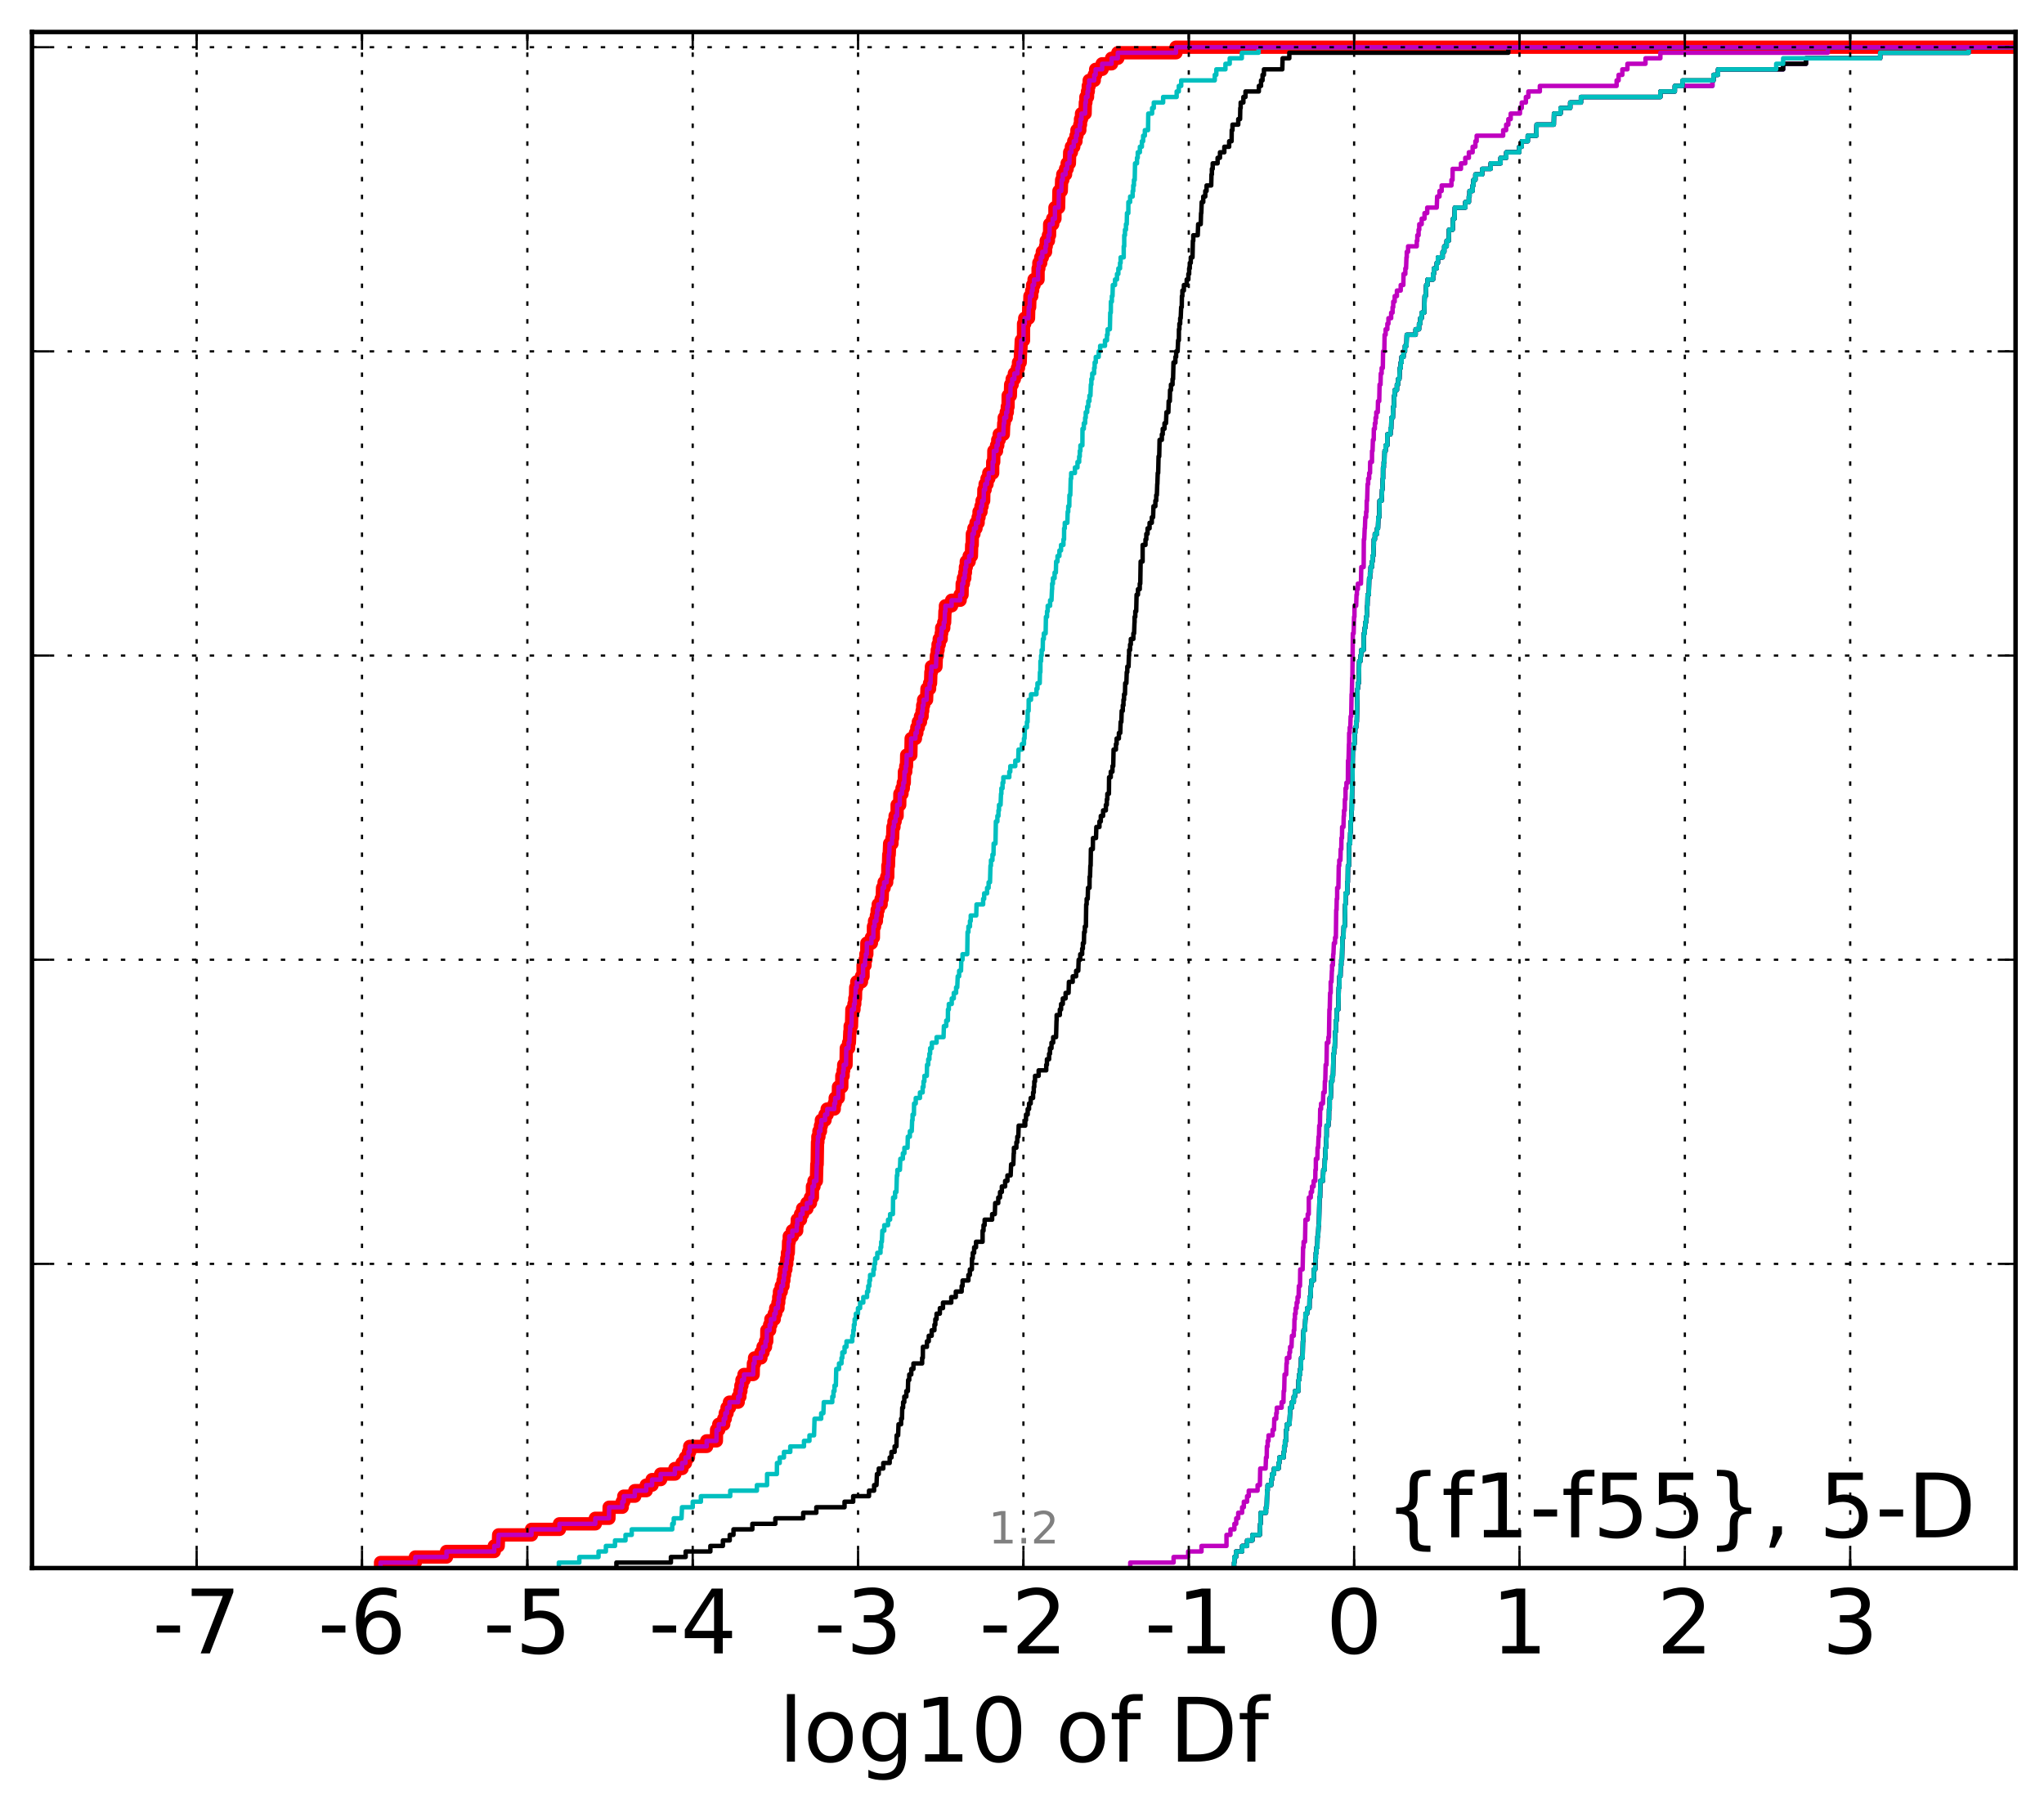 <?xml version="1.0" encoding="utf-8" standalone="no"?>
<!DOCTYPE svg PUBLIC "-//W3C//DTD SVG 1.1//EN"
  "http://www.w3.org/Graphics/SVG/1.1/DTD/svg11.dtd">
<!-- Created with matplotlib (http://matplotlib.org/) -->
<svg height="407pt" version="1.1" viewBox="0 0 460 407" width="460pt" xmlns="http://www.w3.org/2000/svg" xmlns:xlink="http://www.w3.org/1999/xlink">
 <defs>
  <style type="text/css">
*{stroke-linecap:butt;stroke-linejoin:round;stroke-miterlimit:100000;}
  </style>
 </defs>
 <g id="figure_1">
  <g id="patch_1">
   <path d="M 0 407.712 
L 460.8 407.712 
L 460.8 0 
L 0 0 
z
" style="fill:#ffffff;"/>
  </g>
  <g id="axes_1">
   <g id="patch_2">
    <path d="M 7.2 352.8 
L 453.6 352.8 
L 453.6 7.2 
L 7.2 7.2 
z
" style="fill:#ffffff;"/>
   </g>
   <g id="line2d_1">
    <path clip-path="url(#p017492d7e2)" d="M 85.645 352.8 
L 85.645 351.556 
L 93.474 351.556 
L 93.474 350.311 
L 100.486 350.311 
L 100.486 349.067 
L 111.232 349.067 
L 111.232 347.823 
L 112.123 347.823 
L 112.222 345.334 
L 119.614 345.334 
L 119.614 344.09 
L 125.905 344.09 
L 125.905 342.846 
L 133.974 342.846 
L 133.974 341.601 
L 137.04 341.601 
L 137.088 339.113 
L 140.031 339.113 
L 140.031 337.869 
L 140.381 337.869 
L 140.381 336.624 
L 142.861 336.624 
L 142.861 335.38 
L 145.434 335.38 
L 145.434 334.136 
L 146.751 334.136 
L 146.751 332.891 
L 148.68 332.891 
L 148.68 331.647 
L 151.881 331.647 
L 151.881 330.403 
L 153.499 330.403 
L 153.499 329.159 
L 154.267 329.159 
L 154.267 327.914 
L 154.94 327.914 
L 154.94 326.67 
L 155.218 326.67 
L 155.218 325.426 
L 159.034 325.426 
L 159.034 324.181 
L 161.222 324.181 
L 161.264 321.693 
L 161.758 321.693 
L 161.758 320.449 
L 162.881 320.449 
L 162.881 319.204 
L 163.221 319.204 
L 163.221 317.96 
L 163.621 317.96 
L 163.621 316.716 
L 164.162 316.716 
L 164.162 315.471 
L 166.132 315.471 
L 166.132 314.227 
L 166.523 314.227 
L 166.523 312.983 
L 166.736 312.983 
L 166.736 311.739 
L 166.973 311.739 
L 166.973 310.494 
L 167.434 310.494 
L 167.434 309.25 
L 169.499 309.25 
L 169.556 306.761 
L 169.811 306.761 
L 169.811 305.517 
L 171.248 305.517 
L 171.248 304.273 
L 171.721 304.273 
L 171.721 303.029 
L 172.275 303.029 
L 172.275 301.784 
L 172.552 301.784 
L 172.581 299.296 
L 173.208 299.296 
L 173.208 298.051 
L 173.486 298.051 
L 173.486 296.807 
L 174.246 296.807 
L 174.246 295.563 
L 174.571 295.563 
L 174.571 294.319 
L 175.085 294.319 
L 175.085 293.074 
L 175.252 293.074 
L 175.252 291.83 
L 175.422 291.83 
L 175.422 290.586 
L 175.822 290.586 
L 175.822 289.341 
L 176.218 289.341 
L 176.218 288.097 
L 176.406 288.097 
L 176.406 286.853 
L 176.58 286.853 
L 176.58 285.609 
L 176.856 285.609 
L 176.856 284.364 
L 177.066 284.364 
L 177.066 283.12 
L 177.222 283.12 
L 177.222 281.876 
L 177.403 281.876 
L 177.477 279.387 
L 177.622 279.387 
L 177.622 278.143 
L 178.318 278.143 
L 178.318 276.899 
L 179.298 276.899 
L 179.298 275.654 
L 179.428 275.654 
L 179.428 274.41 
L 180.163 274.41 
L 180.163 273.166 
L 180.621 273.166 
L 180.621 271.922 
L 181.598 271.922 
L 181.598 270.677 
L 182.393 270.677 
L 182.393 269.433 
L 182.828 269.433 
L 182.839 266.944 
L 183.19 266.944 
L 183.19 265.7 
L 183.726 265.7 
L 183.827 261.967 
L 183.901 261.967 
L 183.982 256.99 
L 184.062 256.99 
L 184.062 255.746 
L 184.299 255.746 
L 184.299 254.502 
L 184.643 254.502 
L 184.643 253.257 
L 184.852 253.257 
L 184.852 252.013 
L 185.676 252.013 
L 185.676 250.769 
L 186.148 250.769 
L 186.148 249.524 
L 187.747 249.524 
L 187.747 248.28 
L 187.962 248.28 
L 187.962 247.036 
L 188.652 247.036 
L 188.7 244.547 
L 189.442 244.547 
L 189.452 242.059 
L 189.745 242.059 
L 189.745 240.814 
L 189.876 240.814 
L 189.876 239.57 
L 190.398 239.57 
L 190.459 235.837 
L 190.978 235.837 
L 190.978 234.593 
L 191.15 234.593 
L 191.257 232.104 
L 191.33 232.104 
L 191.33 230.86 
L 191.625 230.86 
L 191.721 227.127 
L 192.184 227.127 
L 192.184 225.883 
L 192.367 225.883 
L 192.367 224.639 
L 192.515 224.639 
L 192.58 222.15 
L 192.819 222.15 
L 192.819 220.906 
L 193.872 220.906 
L 193.872 219.662 
L 194.23 219.662 
L 194.237 217.173 
L 194.677 217.173 
L 194.677 215.929 
L 194.863 215.929 
L 194.863 214.684 
L 195.076 214.684 
L 195.083 212.196 
L 196.108 212.196 
L 196.108 210.952 
L 196.554 210.952 
L 196.571 208.463 
L 196.816 208.463 
L 196.816 207.219 
L 197.235 207.219 
L 197.235 205.974 
L 197.407 205.974 
L 197.407 204.73 
L 197.646 204.73 
L 197.646 203.486 
L 198.299 203.486 
L 198.299 202.242 
L 198.524 202.242 
L 198.617 199.753 
L 198.969 199.753 
L 198.969 198.509 
L 199.549 198.509 
L 199.549 197.264 
L 199.79 197.264 
L 199.815 194.776 
L 199.947 194.776 
L 200.015 192.287 
L 200.115 192.287 
L 200.215 189.799 
L 200.733 189.799 
L 200.733 188.554 
L 200.886 188.554 
L 200.955 186.066 
L 201.188 186.066 
L 201.188 184.822 
L 201.445 184.822 
L 201.445 183.577 
L 201.891 183.577 
L 201.9 181.089 
L 202.483 181.089 
L 202.518 178.6 
L 202.993 178.6 
L 202.993 177.356 
L 203.288 177.356 
L 203.288 176.112 
L 203.505 176.112 
L 203.545 173.623 
L 203.841 173.623 
L 203.841 172.379 
L 204.001 172.379 
L 204.049 169.89 
L 204.98 169.89 
L 205.058 166.157 
L 206.018 166.157 
L 206.018 164.913 
L 206.334 164.913 
L 206.334 163.669 
L 206.675 163.669 
L 206.675 162.424 
L 207.151 162.424 
L 207.151 161.18 
L 207.514 161.18 
L 207.514 159.936 
L 207.655 159.936 
L 207.655 158.692 
L 207.858 158.692 
L 207.858 157.447 
L 208.523 157.447 
L 208.618 154.959 
L 209.201 154.959 
L 209.201 153.714 
L 209.417 153.714 
L 209.498 151.226 
L 209.621 151.226 
L 209.621 149.982 
L 210.636 149.982 
L 210.741 147.493 
L 210.935 147.493 
L 210.935 146.249 
L 211.112 146.249 
L 211.112 145.005 
L 211.374 145.005 
L 211.374 143.76 
L 211.812 143.76 
L 211.812 142.516 
L 211.923 142.516 
L 211.923 141.272 
L 212.393 141.272 
L 212.393 140.027 
L 212.586 140.027 
L 212.663 137.539 
L 212.77 137.539 
L 212.77 136.295 
L 214.164 136.295 
L 214.164 135.05 
L 216.079 135.05 
L 216.079 133.806 
L 216.51 133.806 
L 216.545 131.317 
L 216.81 131.317 
L 216.81 130.073 
L 217.117 130.073 
L 217.117 128.829 
L 217.269 128.829 
L 217.269 127.585 
L 217.46 127.585 
L 217.46 126.34 
L 218.109 126.34 
L 218.109 125.096 
L 218.616 125.096 
L 218.677 122.607 
L 218.793 122.607 
L 218.831 120.119 
L 219.18 120.119 
L 219.18 118.875 
L 219.647 118.875 
L 219.647 117.63 
L 220.125 117.63 
L 220.125 116.386 
L 220.331 116.386 
L 220.331 115.142 
L 220.769 115.142 
L 220.769 113.897 
L 221.019 113.897 
L 221.019 112.653 
L 221.372 112.653 
L 221.425 110.165 
L 221.701 110.165 
L 221.701 108.92 
L 222.128 108.92 
L 222.128 107.676 
L 222.523 107.676 
L 222.523 106.432 
L 223.398 106.432 
L 223.413 103.943 
L 223.635 103.943 
L 223.667 101.455 
L 224.27 101.455 
L 224.27 100.21 
L 224.544 100.21 
L 224.544 98.966 
L 224.871 98.966 
L 224.871 97.722 
L 225.8 97.722 
L 225.895 95.233 
L 225.997 95.233 
L 225.997 93.989 
L 226.449 93.989 
L 226.449 92.745 
L 226.692 92.745 
L 226.692 91.5 
L 226.863 91.5 
L 226.889 89.012 
L 227.376 89.012 
L 227.45 86.523 
L 227.788 86.523 
L 227.788 85.279 
L 228.28 85.279 
L 228.28 84.035 
L 228.973 84.035 
L 228.973 82.79 
L 229.211 82.79 
L 229.211 81.546 
L 229.594 81.546 
L 229.676 79.057 
L 229.728 79.057 
L 229.838 76.569 
L 230.339 76.569 
L 230.351 72.836 
L 230.613 72.836 
L 230.613 71.592 
L 231.464 71.592 
L 231.523 69.103 
L 231.72 69.103 
L 231.789 66.615 
L 232.195 66.615 
L 232.195 65.37 
L 232.387 65.37 
L 232.387 64.126 
L 232.714 64.126 
L 232.714 62.882 
L 233.61 62.882 
L 233.626 60.393 
L 233.793 60.393 
L 233.793 59.149 
L 234.217 59.149 
L 234.217 57.905 
L 234.572 57.905 
L 234.572 56.66 
L 235.298 56.66 
L 235.298 55.416 
L 235.454 55.416 
L 235.454 54.172 
L 235.947 54.172 
L 235.947 52.927 
L 236.197 52.927 
L 236.228 50.439 
L 236.91 50.439 
L 236.91 49.195 
L 237.413 49.195 
L 237.417 46.706 
L 238.232 46.706 
L 238.314 42.973 
L 238.836 42.973 
L 238.927 40.485 
L 239.179 40.485 
L 239.179 39.24 
L 239.803 39.24 
L 239.803 37.996 
L 240.161 37.996 
L 240.161 36.752 
L 240.662 36.752 
L 240.735 34.263 
L 241.115 34.263 
L 241.115 33.019 
L 241.649 33.019 
L 241.649 31.775 
L 242.147 31.775 
L 242.147 30.53 
L 242.366 30.53 
L 242.366 29.286 
L 243.008 29.286 
L 243.008 28.042 
L 243.167 28.042 
L 243.167 26.797 
L 243.394 26.797 
L 243.394 25.553 
L 244.202 25.553 
L 244.258 23.065 
L 244.38 23.065 
L 244.38 21.82 
L 244.745 21.82 
L 244.745 20.576 
L 244.915 20.576 
L 244.915 19.332 
L 245.123 19.332 
L 245.123 18.087 
L 246.26 18.087 
L 246.26 16.843 
L 246.575 16.843 
L 246.575 15.599 
L 248.035 15.599 
L 248.035 14.355 
L 250.158 14.355 
L 250.158 13.11 
L 251.56 13.11 
L 251.56 11.866 
L 264.658 11.866 
L 264.658 10.622 
L 264.658 10.622 
L 453.6 10.622 
L 453.6 10.622 
" style="fill:none;stroke:#ff0000;stroke-linecap:square;stroke-width:3.0;"/>
   </g>
   <g id="line2d_2">
    <path clip-path="url(#p017492d7e2)" d="M 277.73 352.8 
L 277.73 351.556 
L 277.73 351.556 
L 277.73 351.556 
L 277.798 351.556 
L 277.798 350.311 
L 278.177 350.311 
L 278.177 349.067 
L 279.54 349.067 
L 279.54 347.823 
L 280.657 347.823 
L 280.657 346.579 
L 281.848 346.579 
L 281.848 345.334 
L 283.528 345.334 
L 283.612 342.846 
L 283.7 342.846 
L 283.716 340.357 
L 284.911 340.357 
L 284.911 339.113 
L 285.074 339.113 
L 285.167 335.38 
L 285.288 335.38 
L 285.288 334.136 
L 286.094 334.136 
L 286.094 332.891 
L 286.28 332.891 
L 286.28 331.647 
L 286.708 331.647 
L 286.708 330.403 
L 287.758 330.403 
L 287.758 329.159 
L 287.921 329.159 
L 287.921 327.914 
L 288.888 327.914 
L 288.888 326.67 
L 289.003 326.67 
L 289.003 325.426 
L 289.186 325.426 
L 289.186 324.181 
L 289.436 324.181 
L 289.455 321.693 
L 289.607 321.693 
L 289.607 320.449 
L 290.201 320.449 
L 290.303 317.96 
L 290.334 317.96 
L 290.334 316.716 
L 290.73 316.716 
L 290.73 315.471 
L 291.161 315.471 
L 291.161 314.227 
L 291.421 314.227 
L 291.421 312.983 
L 292.21 312.983 
L 292.251 310.494 
L 292.374 310.494 
L 292.374 309.25 
L 292.594 309.25 
L 292.594 308.006 
L 292.767 308.006 
L 292.819 305.517 
L 293.153 305.517 
L 293.216 301.784 
L 293.281 301.784 
L 293.371 299.296 
L 293.676 299.296 
L 293.764 296.807 
L 293.79 296.807 
L 293.79 295.563 
L 294.176 295.563 
L 294.176 294.319 
L 294.683 294.319 
L 294.717 291.83 
L 294.947 291.83 
L 295.029 289.341 
L 295.123 289.341 
L 295.123 288.097 
L 295.666 288.097 
L 295.669 285.609 
L 295.998 285.609 
L 296.031 283.12 
L 296.124 283.12 
L 296.124 281.876 
L 296.276 281.876 
L 296.276 280.632 
L 296.47 280.632 
L 296.514 278.143 
L 296.64 278.143 
L 296.738 275.654 
L 296.834 275.654 
L 296.942 269.433 
L 297.075 269.433 
L 297.137 265.7 
L 297.727 265.7 
L 297.811 263.212 
L 298.111 263.212 
L 298.158 260.723 
L 298.247 260.723 
L 298.331 258.234 
L 298.417 258.234 
L 298.525 255.746 
L 298.548 255.746 
L 298.554 253.257 
L 298.956 253.257 
L 298.956 252.013 
L 299.08 252.013 
L 299.104 249.524 
L 299.245 249.524 
L 299.251 247.036 
L 299.472 247.036 
L 299.578 243.303 
L 299.824 243.303 
L 299.824 242.059 
L 299.996 242.059 
L 300.09 237.082 
L 300.228 237.082 
L 300.228 235.837 
L 300.381 235.837 
L 300.48 232.104 
L 300.637 232.104 
L 300.646 229.616 
L 300.825 229.616 
L 300.83 227.127 
L 301.197 227.127 
L 301.289 222.15 
L 301.421 222.15 
L 301.447 219.662 
L 301.666 219.662 
L 301.718 217.173 
L 301.86 217.173 
L 301.86 215.929 
L 302.012 215.929 
L 302.12 210.952 
L 302.346 210.952 
L 302.404 208.463 
L 302.634 208.463 
L 302.742 203.486 
L 302.805 203.486 
L 302.814 200.997 
L 303.204 200.997 
L 303.208 198.509 
L 303.317 198.509 
L 303.349 194.776 
L 303.578 194.776 
L 303.628 189.799 
L 303.832 189.799 
L 303.884 187.31 
L 303.96 187.31 
L 303.981 184.822 
L 304.086 184.822 
L 304.171 182.333 
L 304.221 182.333 
L 304.31 176.112 
L 304.352 176.112 
L 304.45 168.646 
L 304.64 168.646 
L 304.64 167.402 
L 304.834 167.402 
L 304.883 164.913 
L 304.983 164.913 
L 304.983 163.669 
L 305.205 163.669 
L 305.205 162.424 
L 305.343 162.424 
L 305.448 157.447 
L 305.457 157.447 
L 305.496 154.959 
L 305.586 154.959 
L 305.586 153.714 
L 305.796 153.714 
L 305.89 148.737 
L 306.186 148.737 
L 306.186 147.493 
L 306.352 147.493 
L 306.352 146.249 
L 306.894 146.249 
L 306.928 142.516 
L 307.121 142.516 
L 307.121 141.272 
L 307.261 141.272 
L 307.261 140.027 
L 307.442 140.027 
L 307.442 138.783 
L 307.582 138.783 
L 307.692 136.295 
L 307.732 136.295 
L 307.779 133.806 
L 308.052 133.806 
L 308.132 130.073 
L 308.322 130.073 
L 308.322 128.829 
L 308.458 128.829 
L 308.458 127.585 
L 308.761 127.585 
L 308.761 126.34 
L 308.892 126.34 
L 308.892 125.096 
L 309.064 125.096 
L 309.154 122.607 
L 309.181 122.607 
L 309.181 121.363 
L 309.409 121.363 
L 309.409 120.119 
L 309.907 120.119 
L 309.907 118.875 
L 310.119 118.875 
L 310.191 116.386 
L 310.394 116.386 
L 310.472 112.653 
L 310.938 112.653 
L 311.042 110.165 
L 311.105 110.165 
L 311.2 107.676 
L 311.248 107.676 
L 311.258 105.187 
L 311.419 105.187 
L 311.419 103.943 
L 311.556 103.943 
L 311.607 101.455 
L 311.834 101.455 
L 311.834 100.21 
L 312.213 100.21 
L 312.224 97.722 
L 312.927 97.722 
L 312.927 96.477 
L 313.08 96.477 
L 313.135 93.989 
L 313.454 93.989 
L 313.547 91.5 
L 313.696 91.5 
L 313.758 89.012 
L 313.872 89.012 
L 313.872 87.767 
L 314.375 87.767 
L 314.375 86.523 
L 314.635 86.523 
L 314.635 85.279 
L 314.924 85.279 
L 315.03 82.79 
L 315.229 82.79 
L 315.229 81.546 
L 315.42 81.546 
L 315.42 80.302 
L 315.861 80.302 
L 315.861 79.057 
L 316.186 79.057 
L 316.186 77.813 
L 316.523 77.813 
L 316.589 75.325 
L 318.581 75.325 
L 318.581 74.08 
L 319.354 74.08 
L 319.354 72.836 
L 319.624 72.836 
L 319.624 71.592 
L 319.949 71.592 
L 319.949 70.347 
L 320.531 70.347 
L 320.621 66.615 
L 320.862 66.615 
L 320.967 64.126 
L 321.271 64.126 
L 321.271 62.882 
L 322.512 62.882 
L 322.512 61.637 
L 322.698 61.637 
L 322.698 60.393 
L 323.337 60.393 
L 323.337 59.149 
L 323.603 59.149 
L 323.603 57.905 
L 324.66 57.905 
L 324.66 56.66 
L 325.034 56.66 
L 325.034 55.416 
L 325.564 55.416 
L 325.564 54.172 
L 326.045 54.172 
L 326.09 51.683 
L 326.915 51.683 
L 327.009 49.195 
L 327.35 49.195 
L 327.405 46.706 
L 329.76 46.706 
L 329.76 45.462 
L 330.567 45.462 
L 330.567 44.217 
L 330.718 44.217 
L 330.718 42.973 
L 331.415 42.973 
L 331.415 41.729 
L 331.59 41.729 
L 331.59 40.485 
L 332.036 40.485 
L 332.036 39.24 
L 333.572 39.24 
L 333.572 37.996 
L 335.47 37.996 
L 335.47 36.752 
L 337.698 36.752 
L 337.698 35.507 
L 338.985 35.507 
L 338.985 34.263 
L 341.9 34.263 
L 341.9 33.019 
L 342.47 33.019 
L 342.47 31.775 
L 343.822 31.775 
L 343.822 30.53 
L 345.752 30.53 
L 345.815 28.042 
L 349.676 28.042 
L 349.723 25.553 
L 351.207 25.553 
L 351.207 24.309 
L 353.378 24.309 
L 353.378 23.065 
L 355.792 23.065 
L 355.792 21.82 
L 373.666 21.82 
L 373.666 20.576 
L 376.912 20.576 
L 376.912 19.332 
L 385.391 19.332 
L 385.391 18.087 
L 385.626 18.087 
L 385.626 16.843 
L 386.636 16.843 
L 386.636 15.599 
L 401.294 15.599 
L 401.294 14.355 
L 406.437 14.355 
L 406.437 13.11 
L 423.137 13.11 
L 423.137 11.866 
L 443.053 11.866 
L 443.053 10.622 
L 443.053 10.622 
L 453.6 10.622 
L 453.6 10.622 
" style="fill:none;stroke:#00bfbf;stroke-linecap:square;"/>
   </g>
   <g id="line2d_3">
    <path clip-path="url(#p017492d7e2)" d="M 277.73 352.8 
L 277.73 351.556 
L 277.73 351.556 
L 277.73 351.556 
L 277.798 351.556 
L 277.798 350.311 
L 278.177 350.311 
L 278.177 349.067 
L 279.54 349.067 
L 279.54 347.823 
L 280.657 347.823 
L 280.657 346.579 
L 281.848 346.579 
L 281.848 345.334 
L 283.528 345.334 
L 283.612 342.846 
L 283.7 342.846 
L 283.716 340.357 
L 284.911 340.357 
L 284.911 339.113 
L 285.074 339.113 
L 285.167 335.38 
L 285.288 335.38 
L 285.288 334.136 
L 286.094 334.136 
L 286.094 332.891 
L 286.28 332.891 
L 286.28 331.647 
L 286.708 331.647 
L 286.708 330.403 
L 287.758 330.403 
L 287.758 329.159 
L 287.921 329.159 
L 287.921 327.914 
L 288.888 327.914 
L 288.888 326.67 
L 289.003 326.67 
L 289.003 325.426 
L 289.186 325.426 
L 289.186 324.181 
L 289.436 324.181 
L 289.455 321.693 
L 289.607 321.693 
L 289.607 320.449 
L 290.201 320.449 
L 290.303 317.96 
L 290.334 317.96 
L 290.334 316.716 
L 290.73 316.716 
L 290.73 315.471 
L 291.161 315.471 
L 291.161 314.227 
L 291.421 314.227 
L 291.421 312.983 
L 292.21 312.983 
L 292.251 310.494 
L 292.374 310.494 
L 292.374 309.25 
L 292.594 309.25 
L 292.594 308.006 
L 292.767 308.006 
L 292.819 305.517 
L 293.153 305.517 
L 293.216 301.784 
L 293.281 301.784 
L 293.371 299.296 
L 293.676 299.296 
L 293.764 296.807 
L 293.79 296.807 
L 293.79 295.563 
L 294.176 295.563 
L 294.176 294.319 
L 294.683 294.319 
L 294.717 291.83 
L 294.947 291.83 
L 295.029 289.341 
L 295.123 289.341 
L 295.123 288.097 
L 295.666 288.097 
L 295.669 285.609 
L 295.998 285.609 
L 296.031 283.12 
L 296.124 283.12 
L 296.124 281.876 
L 296.276 281.876 
L 296.276 280.632 
L 296.47 280.632 
L 296.514 278.143 
L 296.64 278.143 
L 296.738 275.654 
L 296.834 275.654 
L 296.942 269.433 
L 297.075 269.433 
L 297.137 265.7 
L 297.727 265.7 
L 297.811 263.212 
L 298.111 263.212 
L 298.158 260.723 
L 298.247 260.723 
L 298.331 258.234 
L 298.417 258.234 
L 298.525 255.746 
L 298.548 255.746 
L 298.554 253.257 
L 298.956 253.257 
L 298.956 252.013 
L 299.08 252.013 
L 299.104 249.524 
L 299.245 249.524 
L 299.251 247.036 
L 299.472 247.036 
L 299.578 243.303 
L 299.824 243.303 
L 299.824 242.059 
L 299.996 242.059 
L 300.09 237.082 
L 300.228 237.082 
L 300.228 235.837 
L 300.381 235.837 
L 300.48 232.104 
L 300.637 232.104 
L 300.646 229.616 
L 300.825 229.616 
L 300.83 227.127 
L 301.197 227.127 
L 301.289 222.15 
L 301.421 222.15 
L 301.447 219.662 
L 301.666 219.662 
L 301.718 217.173 
L 301.86 217.173 
L 301.86 215.929 
L 302.012 215.929 
L 302.12 210.952 
L 302.346 210.952 
L 302.404 208.463 
L 302.634 208.463 
L 302.742 203.486 
L 302.805 203.486 
L 302.814 200.997 
L 303.204 200.997 
L 303.208 198.509 
L 303.317 198.509 
L 303.349 194.776 
L 303.578 194.776 
L 303.628 189.799 
L 303.832 189.799 
L 303.884 187.31 
L 303.96 187.31 
L 303.981 184.822 
L 304.086 184.822 
L 304.171 182.333 
L 304.221 182.333 
L 304.31 176.112 
L 304.352 176.112 
L 304.45 168.646 
L 304.64 168.646 
L 304.64 167.402 
L 304.834 167.402 
L 304.883 164.913 
L 304.983 164.913 
L 304.983 163.669 
L 305.205 163.669 
L 305.205 162.424 
L 305.343 162.424 
L 305.448 157.447 
L 305.457 157.447 
L 305.496 154.959 
L 305.586 154.959 
L 305.586 153.714 
L 305.796 153.714 
L 305.89 148.737 
L 306.186 148.737 
L 306.186 147.493 
L 306.352 147.493 
L 306.352 146.249 
L 306.894 146.249 
L 306.928 142.516 
L 307.121 142.516 
L 307.121 141.272 
L 307.261 141.272 
L 307.261 140.027 
L 307.442 140.027 
L 307.442 138.783 
L 307.582 138.783 
L 307.692 136.295 
L 307.732 136.295 
L 307.779 133.806 
L 308.052 133.806 
L 308.132 130.073 
L 308.322 130.073 
L 308.322 128.829 
L 308.458 128.829 
L 308.458 127.585 
L 308.761 127.585 
L 308.761 126.34 
L 308.892 126.34 
L 308.892 125.096 
L 309.064 125.096 
L 309.154 122.607 
L 309.181 122.607 
L 309.181 121.363 
L 309.409 121.363 
L 309.409 120.119 
L 309.907 120.119 
L 309.907 118.875 
L 310.119 118.875 
L 310.191 116.386 
L 310.394 116.386 
L 310.472 112.653 
L 310.938 112.653 
L 311.042 110.165 
L 311.105 110.165 
L 311.2 107.676 
L 311.248 107.676 
L 311.258 105.187 
L 311.419 105.187 
L 311.419 103.943 
L 311.556 103.943 
L 311.607 101.455 
L 311.834 101.455 
L 311.834 100.21 
L 312.213 100.21 
L 312.224 97.722 
L 312.927 97.722 
L 312.927 96.477 
L 313.08 96.477 
L 313.135 93.989 
L 313.454 93.989 
L 313.547 91.5 
L 313.696 91.5 
L 313.758 89.012 
L 313.872 89.012 
L 313.872 87.767 
L 314.375 87.767 
L 314.375 86.523 
L 314.635 86.523 
L 314.635 85.279 
L 314.924 85.279 
L 315.03 82.79 
L 315.229 82.79 
L 315.229 81.546 
L 315.42 81.546 
L 315.42 80.302 
L 315.861 80.302 
L 315.861 79.057 
L 316.186 79.057 
L 316.186 77.813 
L 316.523 77.813 
L 316.589 75.325 
L 318.581 75.325 
L 318.581 74.08 
L 319.354 74.08 
L 319.354 72.836 
L 319.624 72.836 
L 319.624 71.592 
L 319.949 71.592 
L 319.949 70.347 
L 320.531 70.347 
L 320.621 66.615 
L 320.862 66.615 
L 320.967 64.126 
L 321.271 64.126 
L 321.271 62.882 
L 322.512 62.882 
L 322.512 61.637 
L 322.698 61.637 
L 322.698 60.393 
L 323.337 60.393 
L 323.337 59.149 
L 323.603 59.149 
L 323.603 57.905 
L 324.66 57.905 
L 324.66 56.66 
L 325.034 56.66 
L 325.034 55.416 
L 325.564 55.416 
L 325.564 54.172 
L 326.045 54.172 
L 326.09 51.683 
L 326.915 51.683 
L 327.009 49.195 
L 327.35 49.195 
L 327.405 46.706 
L 329.76 46.706 
L 329.76 45.462 
L 330.567 45.462 
L 330.567 44.217 
L 330.718 44.217 
L 330.718 42.973 
L 331.415 42.973 
L 331.415 41.729 
L 331.59 41.729 
L 331.59 40.485 
L 332.036 40.485 
L 332.036 39.24 
L 333.572 39.24 
L 333.572 37.996 
L 335.47 37.996 
L 335.47 36.752 
L 337.698 36.752 
L 337.698 35.507 
L 338.985 35.507 
L 338.985 34.263 
L 341.9 34.263 
L 341.9 33.019 
L 342.47 33.019 
L 342.47 31.775 
L 343.822 31.775 
L 343.822 30.53 
L 345.752 30.53 
L 345.815 28.042 
L 349.676 28.042 
L 349.723 25.553 
L 351.207 25.553 
L 351.207 24.309 
L 353.378 24.309 
L 353.378 23.065 
L 355.792 23.065 
L 355.792 21.82 
L 373.666 21.82 
L 373.666 20.576 
L 376.912 20.576 
L 376.912 19.332 
L 385.391 19.332 
L 385.391 18.087 
L 385.626 18.087 
L 385.626 16.843 
L 386.636 16.843 
L 386.636 15.599 
L 401.294 15.599 
L 401.294 14.355 
L 406.437 14.355 
L 406.437 13.11 
L 423.137 13.11 
L 423.137 11.866 
L 443.053 11.866 
L 443.053 10.622 
L 443.053 10.622 
L 453.6 10.622 
L 453.6 10.622 
" style="fill:none;stroke:#bf00bf;stroke-linecap:square;"/>
   </g>
   <g id="line2d_4">
    <path clip-path="url(#p017492d7e2)" d="M 277.73 352.8 
L 277.73 351.556 
L 277.73 351.556 
L 277.73 351.556 
L 277.798 351.556 
L 277.798 350.311 
L 278.177 350.311 
L 278.177 349.067 
L 279.54 349.067 
L 279.54 347.823 
L 280.657 347.823 
L 280.657 346.579 
L 281.848 346.579 
L 281.848 345.334 
L 283.528 345.334 
L 283.612 342.846 
L 283.7 342.846 
L 283.716 340.357 
L 284.911 340.357 
L 284.911 339.113 
L 285.074 339.113 
L 285.167 335.38 
L 285.288 335.38 
L 285.288 334.136 
L 286.094 334.136 
L 286.094 332.891 
L 286.28 332.891 
L 286.28 331.647 
L 286.708 331.647 
L 286.708 330.403 
L 287.758 330.403 
L 287.758 329.159 
L 287.921 329.159 
L 287.921 327.914 
L 288.888 327.914 
L 288.888 326.67 
L 289.003 326.67 
L 289.003 325.426 
L 289.186 325.426 
L 289.186 324.181 
L 289.436 324.181 
L 289.455 321.693 
L 289.607 321.693 
L 289.607 320.449 
L 290.201 320.449 
L 290.303 317.96 
L 290.334 317.96 
L 290.334 316.716 
L 290.73 316.716 
L 290.73 315.471 
L 291.161 315.471 
L 291.161 314.227 
L 291.421 314.227 
L 291.421 312.983 
L 292.21 312.983 
L 292.251 310.494 
L 292.374 310.494 
L 292.374 309.25 
L 292.594 309.25 
L 292.594 308.006 
L 292.767 308.006 
L 292.819 305.517 
L 293.153 305.517 
L 293.216 301.784 
L 293.281 301.784 
L 293.371 299.296 
L 293.676 299.296 
L 293.764 296.807 
L 293.79 296.807 
L 293.79 295.563 
L 294.176 295.563 
L 294.176 294.319 
L 294.683 294.319 
L 294.717 291.83 
L 294.947 291.83 
L 295.029 289.341 
L 295.123 289.341 
L 295.123 288.097 
L 295.666 288.097 
L 295.669 285.609 
L 295.998 285.609 
L 296.031 283.12 
L 296.124 283.12 
L 296.124 281.876 
L 296.276 281.876 
L 296.276 280.632 
L 296.47 280.632 
L 296.514 278.143 
L 296.64 278.143 
L 296.738 275.654 
L 296.834 275.654 
L 296.942 269.433 
L 297.075 269.433 
L 297.137 265.7 
L 297.727 265.7 
L 297.811 263.212 
L 298.111 263.212 
L 298.158 260.723 
L 298.247 260.723 
L 298.331 258.234 
L 298.417 258.234 
L 298.525 255.746 
L 298.548 255.746 
L 298.554 253.257 
L 298.956 253.257 
L 298.956 252.013 
L 299.08 252.013 
L 299.104 249.524 
L 299.245 249.524 
L 299.251 247.036 
L 299.472 247.036 
L 299.578 243.303 
L 299.824 243.303 
L 299.824 242.059 
L 299.996 242.059 
L 300.09 237.082 
L 300.228 237.082 
L 300.228 235.837 
L 300.381 235.837 
L 300.48 232.104 
L 300.637 232.104 
L 300.646 229.616 
L 300.825 229.616 
L 300.83 227.127 
L 301.197 227.127 
L 301.289 222.15 
L 301.421 222.15 
L 301.447 219.662 
L 301.666 219.662 
L 301.718 217.173 
L 301.86 217.173 
L 301.86 215.929 
L 302.012 215.929 
L 302.12 210.952 
L 302.346 210.952 
L 302.404 208.463 
L 302.634 208.463 
L 302.742 203.486 
L 302.805 203.486 
L 302.814 200.997 
L 303.204 200.997 
L 303.208 198.509 
L 303.317 198.509 
L 303.349 194.776 
L 303.578 194.776 
L 303.628 189.799 
L 303.832 189.799 
L 303.884 187.31 
L 303.96 187.31 
L 303.981 184.822 
L 304.086 184.822 
L 304.171 182.333 
L 304.221 182.333 
L 304.31 176.112 
L 304.352 176.112 
L 304.45 168.646 
L 304.64 168.646 
L 304.64 167.402 
L 304.834 167.402 
L 304.883 164.913 
L 304.983 164.913 
L 304.983 163.669 
L 305.205 163.669 
L 305.205 162.424 
L 305.343 162.424 
L 305.448 157.447 
L 305.457 157.447 
L 305.496 154.959 
L 305.586 154.959 
L 305.586 153.714 
L 305.796 153.714 
L 305.89 148.737 
L 306.186 148.737 
L 306.186 147.493 
L 306.352 147.493 
L 306.352 146.249 
L 306.894 146.249 
L 306.928 142.516 
L 307.121 142.516 
L 307.121 141.272 
L 307.261 141.272 
L 307.261 140.027 
L 307.442 140.027 
L 307.442 138.783 
L 307.582 138.783 
L 307.692 136.295 
L 307.732 136.295 
L 307.779 133.806 
L 308.052 133.806 
L 308.132 130.073 
L 308.322 130.073 
L 308.322 128.829 
L 308.458 128.829 
L 308.458 127.585 
L 308.761 127.585 
L 308.761 126.34 
L 308.892 126.34 
L 308.892 125.096 
L 309.064 125.096 
L 309.154 122.607 
L 309.181 122.607 
L 309.181 121.363 
L 309.409 121.363 
L 309.409 120.119 
L 309.907 120.119 
L 309.907 118.875 
L 310.119 118.875 
L 310.191 116.386 
L 310.394 116.386 
L 310.472 112.653 
L 310.938 112.653 
L 311.042 110.165 
L 311.105 110.165 
L 311.2 107.676 
L 311.248 107.676 
L 311.258 105.187 
L 311.419 105.187 
L 311.419 103.943 
L 311.556 103.943 
L 311.607 101.455 
L 311.834 101.455 
L 311.834 100.21 
L 312.213 100.21 
L 312.224 97.722 
L 312.927 97.722 
L 312.927 96.477 
L 313.08 96.477 
L 313.135 93.989 
L 313.454 93.989 
L 313.547 91.5 
L 313.696 91.5 
L 313.758 89.012 
L 313.872 89.012 
L 313.872 87.767 
L 314.375 87.767 
L 314.375 86.523 
L 314.635 86.523 
L 314.635 85.279 
L 314.924 85.279 
L 315.03 82.79 
L 315.229 82.79 
L 315.229 81.546 
L 315.42 81.546 
L 315.42 80.302 
L 315.861 80.302 
L 315.861 79.057 
L 316.186 79.057 
L 316.186 77.813 
L 316.523 77.813 
L 316.589 75.325 
L 318.581 75.325 
L 318.581 74.08 
L 319.354 74.08 
L 319.354 72.836 
L 319.624 72.836 
L 319.624 71.592 
L 319.949 71.592 
L 319.949 70.347 
L 320.531 70.347 
L 320.621 66.615 
L 320.862 66.615 
L 320.967 64.126 
L 321.271 64.126 
L 321.271 62.882 
L 322.512 62.882 
L 322.512 61.637 
L 322.698 61.637 
L 322.698 60.393 
L 323.337 60.393 
L 323.337 59.149 
L 323.603 59.149 
L 323.603 57.905 
L 324.66 57.905 
L 324.66 56.66 
L 325.034 56.66 
L 325.034 55.416 
L 325.564 55.416 
L 325.564 54.172 
L 326.045 54.172 
L 326.09 51.683 
L 326.915 51.683 
L 327.009 49.195 
L 327.35 49.195 
L 327.405 46.706 
L 329.76 46.706 
L 329.76 45.462 
L 330.567 45.462 
L 330.567 44.217 
L 330.718 44.217 
L 330.718 42.973 
L 331.415 42.973 
L 331.415 41.729 
L 331.59 41.729 
L 331.59 40.485 
L 332.036 40.485 
L 332.036 39.24 
L 333.572 39.24 
L 333.572 37.996 
L 335.47 37.996 
L 335.47 36.752 
L 337.698 36.752 
L 337.698 35.507 
L 338.985 35.507 
L 338.985 34.263 
L 341.9 34.263 
L 341.9 33.019 
L 342.47 33.019 
L 342.47 31.775 
L 343.822 31.775 
L 343.822 30.53 
L 345.752 30.53 
L 345.815 28.042 
L 349.676 28.042 
L 349.723 25.553 
L 351.207 25.553 
L 351.207 24.309 
L 353.378 24.309 
L 353.378 23.065 
L 355.792 23.065 
L 355.792 21.82 
L 373.666 21.82 
L 373.666 20.576 
L 376.912 20.576 
L 376.912 19.332 
L 378.647 19.332 
L 378.647 18.087 
L 385.626 18.087 
L 385.626 16.843 
L 386.636 16.843 
L 386.636 15.599 
L 401.294 15.599 
L 401.294 14.355 
L 406.437 14.355 
L 406.437 13.11 
L 423.137 13.11 
L 423.137 11.866 
L 443.053 11.866 
L 443.053 10.622 
L 443.053 10.622 
L 453.6 10.622 
L 453.6 10.622 
" style="fill:none;stroke:#000000;stroke-linecap:square;"/>
   </g>
   <g id="line2d_5">
    <path clip-path="url(#p017492d7e2)" d="M 277.73 352.8 
L 277.73 351.556 
L 277.73 351.556 
L 277.73 351.556 
L 277.798 351.556 
L 277.798 350.311 
L 278.177 350.311 
L 278.177 349.067 
L 279.54 349.067 
L 279.54 347.823 
L 280.657 347.823 
L 280.657 346.579 
L 281.848 346.579 
L 281.848 345.334 
L 283.528 345.334 
L 283.612 342.846 
L 283.7 342.846 
L 283.716 340.357 
L 284.911 340.357 
L 284.911 339.113 
L 285.074 339.113 
L 285.167 335.38 
L 285.288 335.38 
L 285.288 334.136 
L 286.094 334.136 
L 286.094 332.891 
L 286.28 332.891 
L 286.28 331.647 
L 286.708 331.647 
L 286.708 330.403 
L 287.758 330.403 
L 287.758 329.159 
L 287.921 329.159 
L 287.921 327.914 
L 288.888 327.914 
L 288.888 326.67 
L 289.003 326.67 
L 289.003 325.426 
L 289.186 325.426 
L 289.186 324.181 
L 289.436 324.181 
L 289.455 321.693 
L 289.607 321.693 
L 289.607 320.449 
L 290.201 320.449 
L 290.303 317.96 
L 290.334 317.96 
L 290.334 316.716 
L 290.73 316.716 
L 290.73 315.471 
L 291.161 315.471 
L 291.161 314.227 
L 291.421 314.227 
L 291.421 312.983 
L 292.21 312.983 
L 292.251 310.494 
L 292.374 310.494 
L 292.374 309.25 
L 292.594 309.25 
L 292.594 308.006 
L 292.767 308.006 
L 292.819 305.517 
L 293.153 305.517 
L 293.216 301.784 
L 293.281 301.784 
L 293.371 299.296 
L 293.676 299.296 
L 293.764 296.807 
L 293.79 296.807 
L 293.79 295.563 
L 294.176 295.563 
L 294.176 294.319 
L 294.683 294.319 
L 294.717 291.83 
L 294.947 291.83 
L 295.029 289.341 
L 295.123 289.341 
L 295.123 288.097 
L 295.666 288.097 
L 295.669 285.609 
L 295.998 285.609 
L 296.031 283.12 
L 296.124 283.12 
L 296.124 281.876 
L 296.276 281.876 
L 296.276 280.632 
L 296.47 280.632 
L 296.514 278.143 
L 296.64 278.143 
L 296.738 275.654 
L 296.834 275.654 
L 296.942 269.433 
L 297.075 269.433 
L 297.137 265.7 
L 297.727 265.7 
L 297.811 263.212 
L 298.111 263.212 
L 298.158 260.723 
L 298.247 260.723 
L 298.331 258.234 
L 298.417 258.234 
L 298.525 255.746 
L 298.548 255.746 
L 298.554 253.257 
L 298.956 253.257 
L 298.956 252.013 
L 299.08 252.013 
L 299.104 249.524 
L 299.245 249.524 
L 299.251 247.036 
L 299.472 247.036 
L 299.578 243.303 
L 299.824 243.303 
L 299.824 242.059 
L 299.996 242.059 
L 300.09 237.082 
L 300.228 237.082 
L 300.228 235.837 
L 300.381 235.837 
L 300.48 232.104 
L 300.637 232.104 
L 300.646 229.616 
L 300.825 229.616 
L 300.83 227.127 
L 301.197 227.127 
L 301.289 222.15 
L 301.421 222.15 
L 301.447 219.662 
L 301.666 219.662 
L 301.718 217.173 
L 301.86 217.173 
L 301.86 215.929 
L 302.012 215.929 
L 302.12 210.952 
L 302.346 210.952 
L 302.404 208.463 
L 302.634 208.463 
L 302.742 203.486 
L 302.805 203.486 
L 302.814 200.997 
L 303.204 200.997 
L 303.208 198.509 
L 303.317 198.509 
L 303.349 194.776 
L 303.578 194.776 
L 303.628 189.799 
L 303.832 189.799 
L 303.884 187.31 
L 303.96 187.31 
L 303.981 184.822 
L 304.086 184.822 
L 304.171 182.333 
L 304.221 182.333 
L 304.31 176.112 
L 304.352 176.112 
L 304.45 168.646 
L 304.64 168.646 
L 304.64 167.402 
L 304.834 167.402 
L 304.883 164.913 
L 304.983 164.913 
L 304.983 163.669 
L 305.205 163.669 
L 305.205 162.424 
L 305.343 162.424 
L 305.448 157.447 
L 305.457 157.447 
L 305.496 154.959 
L 305.586 154.959 
L 305.586 153.714 
L 305.796 153.714 
L 305.89 148.737 
L 306.186 148.737 
L 306.186 147.493 
L 306.352 147.493 
L 306.352 146.249 
L 306.894 146.249 
L 306.928 142.516 
L 307.121 142.516 
L 307.121 141.272 
L 307.261 141.272 
L 307.261 140.027 
L 307.442 140.027 
L 307.442 138.783 
L 307.582 138.783 
L 307.692 136.295 
L 307.732 136.295 
L 307.779 133.806 
L 308.052 133.806 
L 308.132 130.073 
L 308.322 130.073 
L 308.322 128.829 
L 308.458 128.829 
L 308.458 127.585 
L 308.761 127.585 
L 308.761 126.34 
L 308.892 126.34 
L 308.892 125.096 
L 309.064 125.096 
L 309.154 122.607 
L 309.181 122.607 
L 309.181 121.363 
L 309.409 121.363 
L 309.409 120.119 
L 309.907 120.119 
L 309.907 118.875 
L 310.119 118.875 
L 310.191 116.386 
L 310.394 116.386 
L 310.472 112.653 
L 310.938 112.653 
L 311.042 110.165 
L 311.105 110.165 
L 311.2 107.676 
L 311.248 107.676 
L 311.258 105.187 
L 311.419 105.187 
L 311.419 103.943 
L 311.556 103.943 
L 311.607 101.455 
L 311.834 101.455 
L 311.834 100.21 
L 312.213 100.21 
L 312.224 97.722 
L 312.927 97.722 
L 312.927 96.477 
L 313.08 96.477 
L 313.135 93.989 
L 313.454 93.989 
L 313.547 91.5 
L 313.696 91.5 
L 313.758 89.012 
L 313.872 89.012 
L 313.872 87.767 
L 314.375 87.767 
L 314.375 86.523 
L 314.635 86.523 
L 314.635 85.279 
L 314.924 85.279 
L 315.03 82.79 
L 315.229 82.79 
L 315.229 81.546 
L 315.42 81.546 
L 315.42 80.302 
L 315.861 80.302 
L 315.861 79.057 
L 316.186 79.057 
L 316.186 77.813 
L 316.523 77.813 
L 316.589 75.325 
L 318.581 75.325 
L 318.581 74.08 
L 319.354 74.08 
L 319.354 72.836 
L 319.624 72.836 
L 319.624 71.592 
L 319.949 71.592 
L 319.949 70.347 
L 320.531 70.347 
L 320.621 66.615 
L 320.862 66.615 
L 320.967 64.126 
L 321.271 64.126 
L 321.271 62.882 
L 322.512 62.882 
L 322.512 61.637 
L 322.698 61.637 
L 322.698 60.393 
L 323.337 60.393 
L 323.337 59.149 
L 323.603 59.149 
L 323.603 57.905 
L 324.66 57.905 
L 324.66 56.66 
L 325.034 56.66 
L 325.034 55.416 
L 325.564 55.416 
L 325.564 54.172 
L 326.045 54.172 
L 326.09 51.683 
L 326.915 51.683 
L 327.009 49.195 
L 327.35 49.195 
L 327.405 46.706 
L 329.76 46.706 
L 329.76 45.462 
L 330.567 45.462 
L 330.567 44.217 
L 330.718 44.217 
L 330.718 42.973 
L 331.415 42.973 
L 331.415 41.729 
L 331.59 41.729 
L 331.59 40.485 
L 332.036 40.485 
L 332.036 39.24 
L 333.572 39.24 
L 333.572 37.996 
L 335.47 37.996 
L 335.47 36.752 
L 337.698 36.752 
L 337.698 35.507 
L 338.985 35.507 
L 338.985 34.263 
L 341.9 34.263 
L 341.9 33.019 
L 342.47 33.019 
L 342.47 31.775 
L 343.822 31.775 
L 343.822 30.53 
L 345.752 30.53 
L 345.815 28.042 
L 349.676 28.042 
L 349.723 25.553 
L 351.207 25.553 
L 351.207 24.309 
L 353.378 24.309 
L 353.378 23.065 
L 355.792 23.065 
L 355.792 21.82 
L 373.666 21.82 
L 373.666 20.576 
L 376.912 20.576 
L 376.912 19.332 
L 378.647 19.332 
L 378.647 18.087 
L 385.626 18.087 
L 385.626 16.843 
L 386.636 16.843 
L 386.636 15.599 
L 399.731 15.599 
L 399.731 14.355 
L 401.294 14.355 
L 401.294 13.11 
L 423.137 13.11 
L 423.137 11.866 
L 443.053 11.866 
L 443.053 10.622 
L 443.053 10.622 
L 453.6 10.622 
L 453.6 10.622 
" style="fill:none;stroke:#00bfbf;stroke-linecap:square;"/>
   </g>
   <g id="line2d_6">
    <path clip-path="url(#p017492d7e2)" d="M 254.364 352.8 
L 254.364 351.556 
L 264.116 351.556 
L 264.116 350.311 
L 267.399 350.311 
L 267.399 349.067 
L 270.395 349.067 
L 270.395 347.823 
L 276.021 347.823 
L 276.021 345.334 
L 276.914 345.334 
L 276.914 344.09 
L 277.798 344.09 
L 277.798 342.846 
L 278.211 342.846 
L 278.211 341.601 
L 278.66 341.601 
L 278.66 340.357 
L 279.54 340.357 
L 279.54 339.113 
L 279.926 339.113 
L 279.926 337.869 
L 280.657 337.869 
L 280.657 336.624 
L 281.032 336.624 
L 281.032 335.38 
L 283.02 335.38 
L 283.02 334.136 
L 283.533 334.136 
L 283.612 330.403 
L 284.823 330.403 
L 284.911 327.914 
L 285.074 327.914 
L 285.11 325.426 
L 285.288 325.426 
L 285.288 324.181 
L 285.48 324.181 
L 285.48 322.937 
L 286.396 322.937 
L 286.396 321.693 
L 286.708 321.693 
L 286.782 319.204 
L 287.215 319.204 
L 287.215 317.96 
L 287.34 317.96 
L 287.34 316.716 
L 288.431 316.716 
L 288.431 315.471 
L 288.841 315.471 
L 288.888 312.983 
L 289.003 312.983 
L 289.091 309.25 
L 289.455 309.25 
L 289.522 306.761 
L 289.607 306.761 
L 289.607 305.517 
L 290.168 305.517 
L 290.168 304.273 
L 290.334 304.273 
L 290.334 303.029 
L 290.651 303.029 
L 290.745 300.54 
L 291.161 300.54 
L 291.161 299.296 
L 291.276 299.296 
L 291.315 296.807 
L 291.421 296.807 
L 291.421 295.563 
L 291.587 295.563 
L 291.587 294.319 
L 291.808 294.319 
L 291.808 293.074 
L 292.013 293.074 
L 292.013 291.83 
L 292.251 291.83 
L 292.307 289.341 
L 292.559 289.341 
L 292.616 285.609 
L 293.153 285.609 
L 293.259 280.632 
L 293.371 280.632 
L 293.371 279.387 
L 293.69 279.387 
L 293.792 274.41 
L 294.303 274.41 
L 294.303 273.166 
L 294.538 273.166 
L 294.551 269.433 
L 294.989 269.433 
L 294.989 268.189 
L 295.269 268.189 
L 295.269 266.944 
L 295.633 266.944 
L 295.633 265.7 
L 295.998 265.7 
L 296.028 263.212 
L 296.124 263.212 
L 296.137 260.723 
L 296.47 260.723 
L 296.514 258.234 
L 296.64 258.234 
L 296.738 255.746 
L 296.834 255.746 
L 296.891 253.257 
L 297.044 253.257 
L 297.109 249.524 
L 297.307 249.524 
L 297.307 248.28 
L 297.727 248.28 
L 297.811 245.792 
L 298.111 245.792 
L 298.158 243.303 
L 298.247 243.303 
L 298.334 239.57 
L 298.525 239.57 
L 298.605 234.593 
L 298.956 234.593 
L 298.956 233.349 
L 299.08 233.349 
L 299.18 227.127 
L 299.251 227.127 
L 299.34 223.394 
L 299.47 223.394 
L 299.472 220.906 
L 299.65 220.906 
L 299.737 218.417 
L 299.775 218.417 
L 299.775 217.173 
L 299.96 217.173 
L 300.04 214.684 
L 300.09 214.684 
L 300.189 212.196 
L 300.455 212.196 
L 300.455 210.952 
L 300.637 210.952 
L 300.714 204.73 
L 300.791 204.73 
L 300.83 202.242 
L 300.925 202.242 
L 300.929 199.753 
L 301.203 199.753 
L 301.289 194.776 
L 301.397 194.776 
L 301.397 193.532 
L 301.666 193.532 
L 301.718 191.043 
L 301.86 191.043 
L 301.885 188.554 
L 302.012 188.554 
L 302.045 186.066 
L 302.346 186.066 
L 302.404 183.577 
L 302.468 183.577 
L 302.468 182.333 
L 302.634 182.333 
L 302.664 179.844 
L 302.805 179.844 
L 302.814 177.356 
L 303.01 177.356 
L 303.01 176.112 
L 303.335 176.112 
L 303.37 171.134 
L 303.483 171.134 
L 303.578 167.402 
L 303.609 167.402 
L 303.628 164.913 
L 303.751 164.913 
L 303.751 163.669 
L 303.884 163.669 
L 303.96 161.18 
L 304.086 161.18 
L 304.171 156.203 
L 304.221 156.203 
L 304.308 152.47 
L 304.352 152.47 
L 304.458 142.516 
L 304.636 142.516 
L 304.732 138.783 
L 304.819 138.783 
L 304.834 136.295 
L 305.205 136.295 
L 305.283 133.806 
L 305.368 133.806 
L 305.368 132.562 
L 305.586 132.562 
L 305.586 131.317 
L 306.276 131.317 
L 306.355 127.585 
L 306.893 127.585 
L 306.928 121.363 
L 307.026 121.363 
L 307.121 118.875 
L 307.169 118.875 
L 307.261 116.386 
L 307.442 116.386 
L 307.442 115.142 
L 307.556 115.142 
L 307.582 112.653 
L 307.67 112.653 
L 307.779 108.92 
L 307.904 108.92 
L 307.904 107.676 
L 308.132 107.676 
L 308.132 106.432 
L 308.322 106.432 
L 308.356 103.943 
L 308.761 103.943 
L 308.776 101.455 
L 308.892 101.455 
L 308.973 98.966 
L 309.154 98.966 
L 309.181 96.477 
L 309.409 96.477 
L 309.409 95.233 
L 309.568 95.233 
L 309.568 93.989 
L 309.729 93.989 
L 309.729 92.745 
L 310.063 92.745 
L 310.119 90.256 
L 310.395 90.256 
L 310.472 86.523 
L 310.688 86.523 
L 310.744 84.035 
L 310.938 84.035 
L 310.938 82.79 
L 311.2 82.79 
L 311.258 79.057 
L 311.537 79.057 
L 311.607 75.325 
L 311.834 75.325 
L 311.834 74.08 
L 312.224 74.08 
L 312.224 72.836 
L 312.465 72.836 
L 312.465 71.592 
L 313.08 71.592 
L 313.08 70.347 
L 313.399 70.347 
L 313.399 69.103 
L 313.547 69.103 
L 313.547 67.859 
L 313.872 67.859 
L 313.872 66.615 
L 314.375 66.615 
L 314.375 65.37 
L 315.229 65.37 
L 315.229 64.126 
L 315.818 64.126 
L 315.861 61.637 
L 316.27 61.637 
L 316.27 60.393 
L 316.432 60.393 
L 316.523 57.905 
L 316.589 57.905 
L 316.589 56.66 
L 316.888 56.66 
L 316.888 55.416 
L 318.845 55.416 
L 318.845 54.172 
L 318.967 54.172 
L 318.967 52.927 
L 319.254 52.927 
L 319.254 51.683 
L 319.404 51.683 
L 319.404 50.439 
L 319.949 50.439 
L 319.949 49.195 
L 320.584 49.195 
L 320.584 47.95 
L 321.193 47.95 
L 321.193 46.706 
L 323.337 46.706 
L 323.433 44.217 
L 323.956 44.217 
L 323.956 42.973 
L 324.446 42.973 
L 324.446 41.729 
L 326.649 41.729 
L 326.649 40.485 
L 326.892 40.485 
L 326.915 37.996 
L 328.787 37.996 
L 328.787 36.752 
L 329.76 36.752 
L 329.76 35.507 
L 330.567 35.507 
L 330.567 34.263 
L 331.415 34.263 
L 331.415 33.019 
L 332.036 33.019 
L 332.036 31.775 
L 332.321 31.775 
L 332.321 30.53 
L 338.286 30.53 
L 338.286 29.286 
L 338.958 29.286 
L 338.958 28.042 
L 339.451 28.042 
L 339.451 26.797 
L 339.982 26.797 
L 339.982 25.553 
L 342.063 25.553 
L 342.063 24.309 
L 342.47 24.309 
L 342.47 23.065 
L 343.399 23.065 
L 343.399 21.82 
L 343.96 21.82 
L 343.96 20.576 
L 346.542 20.576 
L 346.542 19.332 
L 363.819 19.332 
L 363.819 18.087 
L 364.266 18.087 
L 364.266 16.843 
L 365.104 16.843 
L 365.104 15.599 
L 366.249 15.599 
L 366.249 14.355 
L 370.321 14.355 
L 370.321 13.11 
L 373.666 13.11 
L 373.666 11.866 
L 411.346 11.866 
L 411.346 10.622 
L 411.346 10.622 
L 453.6 10.622 
L 453.6 10.622 
" style="fill:none;stroke:#bf00bf;stroke-linecap:square;"/>
   </g>
   <g id="line2d_7">
    <path clip-path="url(#p017492d7e2)" d="M 138.72 352.8 
L 138.72 351.556 
L 150.987 351.556 
L 150.987 350.311 
L 154.307 350.311 
L 154.307 349.067 
L 159.87 349.067 
L 159.87 347.823 
L 162.688 347.823 
L 162.688 346.579 
L 164.225 346.579 
L 164.225 345.334 
L 165.069 345.334 
L 165.069 344.09 
L 169.317 344.09 
L 169.317 342.846 
L 174.493 342.846 
L 174.493 341.601 
L 180.762 341.601 
L 180.762 340.357 
L 183.714 340.357 
L 183.714 339.113 
L 190.063 339.113 
L 190.063 337.869 
L 192.008 337.869 
L 192.008 336.624 
L 195.57 336.624 
L 195.57 335.38 
L 196.715 335.38 
L 196.715 334.136 
L 197.255 334.136 
L 197.352 331.647 
L 197.765 331.647 
L 197.765 330.403 
L 198.78 330.403 
L 198.78 329.159 
L 200.222 329.159 
L 200.222 327.914 
L 200.624 327.914 
L 200.624 326.67 
L 201.331 326.67 
L 201.331 325.426 
L 201.746 325.426 
L 201.788 322.937 
L 202.125 322.937 
L 202.21 320.449 
L 202.794 320.449 
L 202.794 319.204 
L 202.986 319.204 
L 203.05 316.716 
L 203.245 316.716 
L 203.245 315.471 
L 203.511 315.471 
L 203.511 314.227 
L 203.969 314.227 
L 203.969 312.983 
L 204.317 312.983 
L 204.38 310.494 
L 204.627 310.494 
L 204.627 309.25 
L 205.083 309.25 
L 205.083 308.006 
L 205.568 308.006 
L 205.568 306.761 
L 207.528 306.761 
L 207.528 305.517 
L 207.679 305.517 
L 207.703 303.029 
L 208.601 303.029 
L 208.601 301.784 
L 209.015 301.784 
L 209.015 300.54 
L 209.675 300.54 
L 209.675 299.296 
L 210.292 299.296 
L 210.292 298.051 
L 210.497 298.051 
L 210.497 296.807 
L 210.77 296.807 
L 210.77 295.563 
L 211.513 295.563 
L 211.513 294.319 
L 212.218 294.319 
L 212.218 293.074 
L 214.084 293.074 
L 214.084 291.83 
L 215.104 291.83 
L 215.104 290.586 
L 216.421 290.586 
L 216.421 289.341 
L 216.63 289.341 
L 216.63 288.097 
L 217.937 288.097 
L 217.937 286.853 
L 218.267 286.853 
L 218.267 285.609 
L 218.721 285.609 
L 218.749 283.12 
L 218.922 283.12 
L 218.922 281.876 
L 219.233 281.876 
L 219.233 280.632 
L 219.654 280.632 
L 219.654 279.387 
L 221.129 279.387 
L 221.135 276.899 
L 221.341 276.899 
L 221.341 275.654 
L 221.593 275.654 
L 221.593 274.41 
L 223.279 274.41 
L 223.279 273.166 
L 223.886 273.166 
L 223.966 270.677 
L 224.656 270.677 
L 224.656 269.433 
L 225.055 269.433 
L 225.055 268.189 
L 225.463 268.189 
L 225.463 266.944 
L 226.204 266.944 
L 226.204 265.7 
L 226.724 265.7 
L 226.724 264.456 
L 227.448 264.456 
L 227.55 261.967 
L 228.041 261.967 
L 228.139 259.479 
L 228.179 259.479 
L 228.179 258.234 
L 228.737 258.234 
L 228.737 256.99 
L 228.943 256.99 
L 228.943 255.746 
L 229.173 255.746 
L 229.252 253.257 
L 230.735 253.257 
L 230.735 252.013 
L 230.902 252.013 
L 230.902 250.769 
L 231.281 250.769 
L 231.281 249.524 
L 231.586 249.524 
L 231.586 248.28 
L 231.957 248.28 
L 231.957 247.036 
L 232.493 247.036 
L 232.493 245.792 
L 232.65 245.792 
L 232.65 244.547 
L 232.765 244.547 
L 232.765 243.303 
L 232.931 243.303 
L 232.931 242.059 
L 233.747 242.059 
L 233.747 240.814 
L 235.454 240.814 
L 235.454 239.57 
L 235.611 239.57 
L 235.611 238.326 
L 236.101 238.326 
L 236.101 237.082 
L 236.298 237.082 
L 236.298 235.837 
L 236.638 235.837 
L 236.638 234.593 
L 237.015 234.593 
L 237.015 233.349 
L 237.667 233.349 
L 237.768 229.616 
L 237.798 229.616 
L 237.798 228.372 
L 238.513 228.372 
L 238.513 227.127 
L 238.799 227.127 
L 238.799 225.883 
L 239.186 225.883 
L 239.186 224.639 
L 239.811 224.639 
L 239.811 223.394 
L 240.482 223.394 
L 240.556 220.906 
L 241.414 220.906 
L 241.414 219.662 
L 242.183 219.662 
L 242.183 218.417 
L 242.666 218.417 
L 242.754 215.929 
L 243.108 215.929 
L 243.108 214.684 
L 243.539 214.684 
L 243.539 213.44 
L 243.699 213.44 
L 243.699 212.196 
L 243.931 212.196 
L 243.981 209.707 
L 244.143 209.707 
L 244.143 208.463 
L 244.378 208.463 
L 244.449 203.486 
L 244.551 203.486 
L 244.551 202.242 
L 244.788 202.242 
L 244.857 199.753 
L 245.196 199.753 
L 245.212 197.264 
L 245.311 197.264 
L 245.384 194.776 
L 245.447 194.776 
L 245.506 191.043 
L 245.939 191.043 
L 245.975 188.554 
L 246.654 188.554 
L 246.732 186.066 
L 247.431 186.066 
L 247.431 184.822 
L 247.733 184.822 
L 247.733 183.577 
L 248.249 183.577 
L 248.249 182.333 
L 248.872 182.333 
L 248.872 181.089 
L 249.089 181.089 
L 249.089 179.844 
L 249.204 179.844 
L 249.204 178.6 
L 249.561 178.6 
L 249.599 174.867 
L 249.979 174.867 
L 249.979 173.623 
L 250.355 173.623 
L 250.355 172.379 
L 250.529 172.379 
L 250.61 168.646 
L 251.14 168.646 
L 251.14 167.402 
L 251.297 167.402 
L 251.297 166.157 
L 251.806 166.157 
L 251.806 164.913 
L 252.112 164.913 
L 252.202 162.424 
L 252.36 162.424 
L 252.436 159.936 
L 252.682 159.936 
L 252.682 158.692 
L 252.834 158.692 
L 252.834 157.447 
L 252.97 157.447 
L 252.97 156.203 
L 253.173 156.203 
L 253.225 153.714 
L 253.49 153.714 
L 253.572 151.226 
L 253.698 151.226 
L 253.698 149.982 
L 253.98 149.982 
L 254.058 147.493 
L 254.103 147.493 
L 254.103 146.249 
L 254.325 146.249 
L 254.325 145.005 
L 254.493 145.005 
L 254.493 143.76 
L 255.064 143.76 
L 255.064 142.516 
L 255.225 142.516 
L 255.317 140.027 
L 255.34 140.027 
L 255.34 138.783 
L 255.496 138.783 
L 255.496 137.539 
L 255.703 137.539 
L 255.786 133.806 
L 256.096 133.806 
L 256.096 132.562 
L 256.501 132.562 
L 256.501 131.317 
L 256.619 131.317 
L 256.701 126.34 
L 257.143 126.34 
L 257.153 122.607 
L 257.793 122.607 
L 257.793 121.363 
L 257.978 121.363 
L 257.978 120.119 
L 258.256 120.119 
L 258.256 118.875 
L 258.711 118.875 
L 258.711 117.63 
L 259.215 117.63 
L 259.215 116.386 
L 259.501 116.386 
L 259.589 113.897 
L 260.015 113.897 
L 260.015 112.653 
L 260.209 112.653 
L 260.209 111.409 
L 260.346 111.409 
L 260.437 108.92 
L 260.465 108.92 
L 260.547 106.432 
L 260.646 106.432 
L 260.734 102.699 
L 260.882 102.699 
L 260.961 98.966 
L 261.476 98.966 
L 261.476 97.722 
L 261.673 97.722 
L 261.673 96.477 
L 262.067 96.477 
L 262.067 95.233 
L 262.403 95.233 
L 262.508 92.745 
L 262.943 92.745 
L 263.009 90.256 
L 263.266 90.256 
L 263.32 87.767 
L 263.521 87.767 
L 263.521 86.523 
L 263.881 86.523 
L 263.881 85.279 
L 263.998 85.279 
L 264.094 81.546 
L 264.516 81.546 
L 264.516 80.302 
L 264.69 80.302 
L 264.69 79.057 
L 265.025 79.057 
L 265.136 76.569 
L 265.299 76.569 
L 265.317 74.08 
L 265.421 74.08 
L 265.421 72.836 
L 265.6 72.836 
L 265.6 71.592 
L 265.715 71.592 
L 265.822 69.103 
L 265.949 69.103 
L 265.985 66.615 
L 266.096 66.615 
L 266.096 65.37 
L 266.431 65.37 
L 266.431 64.126 
L 267.067 64.126 
L 267.067 62.882 
L 267.442 62.882 
L 267.442 61.637 
L 267.619 61.637 
L 267.619 60.393 
L 267.76 60.393 
L 267.76 59.149 
L 267.982 59.149 
L 267.982 57.905 
L 268.371 57.905 
L 268.456 54.172 
L 268.549 54.172 
L 268.549 52.927 
L 269.553 52.927 
L 269.645 50.439 
L 270.221 50.439 
L 270.296 47.95 
L 270.352 47.95 
L 270.443 45.462 
L 270.793 45.462 
L 270.793 44.217 
L 271.248 44.217 
L 271.248 42.973 
L 271.537 42.973 
L 271.537 41.729 
L 272.583 41.729 
L 272.643 39.24 
L 272.736 39.24 
L 272.736 37.996 
L 272.918 37.996 
L 272.918 36.752 
L 274.02 36.752 
L 274.02 35.507 
L 274.554 35.507 
L 274.554 34.263 
L 275.533 34.263 
L 275.533 33.019 
L 276.621 33.019 
L 276.621 31.775 
L 277.169 31.775 
L 277.2 29.286 
L 277.373 29.286 
L 277.373 28.042 
L 278.666 28.042 
L 278.666 26.797 
L 279.077 26.797 
L 279.127 24.309 
L 279.212 24.309 
L 279.212 23.065 
L 279.82 23.065 
L 279.82 21.82 
L 280.296 21.82 
L 280.296 20.576 
L 283.304 20.576 
L 283.304 19.332 
L 283.797 19.332 
L 283.797 18.087 
L 284.134 18.087 
L 284.134 16.843 
L 284.446 16.843 
L 284.446 15.599 
L 288.581 15.599 
L 288.647 13.11 
L 290.159 13.11 
L 290.159 11.866 
L 339.443 11.866 
L 339.443 10.622 
L 339.443 10.622 
L 453.6 10.622 
L 453.6 10.622 
" style="fill:none;stroke:#000000;stroke-linecap:square;"/>
   </g>
   <g id="line2d_8">
    <path clip-path="url(#p017492d7e2)" d="M 125.768 352.8 
L 125.768 351.556 
L 130.375 351.556 
L 130.375 350.311 
L 134.704 350.311 
L 134.704 349.067 
L 136.353 349.067 
L 136.353 347.823 
L 138.408 347.823 
L 138.408 346.579 
L 140.77 346.579 
L 140.77 345.334 
L 142.169 345.334 
L 142.169 344.09 
L 151.293 344.09 
L 151.293 342.846 
L 151.626 342.846 
L 151.626 341.601 
L 153.377 341.601 
L 153.487 339.113 
L 155.902 339.113 
L 155.902 337.869 
L 157.735 337.869 
L 157.735 336.624 
L 164.335 336.624 
L 164.335 335.38 
L 170.338 335.38 
L 170.338 334.136 
L 172.627 334.136 
L 172.633 331.647 
L 174.834 331.647 
L 174.856 329.159 
L 175.474 329.159 
L 175.474 327.914 
L 176.43 327.914 
L 176.43 326.67 
L 177.852 326.67 
L 177.852 325.426 
L 180.937 325.426 
L 180.937 324.181 
L 182.167 324.181 
L 182.167 322.937 
L 183.204 322.937 
L 183.311 319.204 
L 184.808 319.204 
L 184.808 317.96 
L 185.303 317.96 
L 185.396 315.471 
L 187.305 315.471 
L 187.305 314.227 
L 187.573 314.227 
L 187.573 312.983 
L 187.803 312.983 
L 187.803 311.739 
L 188.109 311.739 
L 188.196 308.006 
L 188.817 308.006 
L 188.817 306.761 
L 189.379 306.761 
L 189.379 305.517 
L 189.563 305.517 
L 189.563 304.273 
L 190.069 304.273 
L 190.069 303.029 
L 190.5 303.029 
L 190.5 301.784 
L 191.808 301.784 
L 191.808 300.54 
L 192.029 300.54 
L 192.029 299.296 
L 192.165 299.296 
L 192.165 298.051 
L 192.336 298.051 
L 192.336 296.807 
L 192.61 296.807 
L 192.61 295.563 
L 193.084 295.563 
L 193.084 294.319 
L 193.566 294.319 
L 193.566 293.074 
L 194.282 293.074 
L 194.282 291.83 
L 195.131 291.83 
L 195.131 290.586 
L 195.396 290.586 
L 195.396 289.341 
L 195.648 289.341 
L 195.648 288.097 
L 195.807 288.097 
L 195.807 286.853 
L 196.558 286.853 
L 196.558 285.609 
L 196.755 285.609 
L 196.755 284.364 
L 196.952 284.364 
L 196.952 283.12 
L 197.435 283.12 
L 197.435 281.876 
L 198.156 281.876 
L 198.156 280.632 
L 198.317 280.632 
L 198.317 279.387 
L 198.466 279.387 
L 198.573 276.899 
L 199.006 276.899 
L 199.006 275.654 
L 199.855 275.654 
L 199.855 274.41 
L 200.314 274.41 
L 200.314 273.166 
L 200.945 273.166 
L 200.991 269.433 
L 201.437 269.433 
L 201.437 268.189 
L 201.737 268.189 
L 201.838 264.456 
L 201.953 264.456 
L 201.953 263.212 
L 202.524 263.212 
L 202.619 260.723 
L 203.189 260.723 
L 203.189 259.479 
L 203.533 259.479 
L 203.533 258.234 
L 204.241 258.234 
L 204.3 255.746 
L 204.766 255.746 
L 204.766 254.502 
L 205.183 254.502 
L 205.279 252.013 
L 205.373 252.013 
L 205.373 250.769 
L 205.679 250.769 
L 205.71 248.28 
L 206.089 248.28 
L 206.089 247.036 
L 207.031 247.036 
L 207.031 245.792 
L 207.642 245.792 
L 207.642 244.547 
L 207.835 244.547 
L 207.835 243.303 
L 208.036 243.303 
L 208.036 242.059 
L 208.576 242.059 
L 208.631 239.57 
L 208.898 239.57 
L 208.898 238.326 
L 209.16 238.326 
L 209.16 237.082 
L 209.327 237.082 
L 209.327 235.837 
L 209.706 235.837 
L 209.706 234.593 
L 210.777 234.593 
L 210.777 233.349 
L 212.344 233.349 
L 212.423 230.86 
L 212.952 230.86 
L 212.952 229.616 
L 213.321 229.616 
L 213.342 227.127 
L 213.533 227.127 
L 213.533 225.883 
L 214.188 225.883 
L 214.188 224.639 
L 214.648 224.639 
L 214.648 223.394 
L 215.169 223.394 
L 215.169 222.15 
L 215.427 222.15 
L 215.535 219.662 
L 215.854 219.662 
L 215.854 218.417 
L 216.273 218.417 
L 216.342 215.929 
L 216.618 215.929 
L 216.618 214.684 
L 217.675 214.684 
L 217.751 209.707 
L 217.942 209.707 
L 217.942 208.463 
L 218.291 208.463 
L 218.291 207.219 
L 218.461 207.219 
L 218.461 205.974 
L 219.704 205.974 
L 219.766 203.486 
L 221.254 203.486 
L 221.254 202.242 
L 221.488 202.242 
L 221.488 200.997 
L 222.145 200.997 
L 222.145 199.753 
L 222.486 199.753 
L 222.486 198.509 
L 222.798 198.509 
L 222.906 194.776 
L 223.016 194.776 
L 223.016 193.532 
L 223.349 193.532 
L 223.349 192.287 
L 223.586 192.287 
L 223.621 189.799 
L 224.031 189.799 
L 224.121 184.822 
L 224.461 184.822 
L 224.461 183.577 
L 224.702 183.577 
L 224.702 182.333 
L 224.825 182.333 
L 224.825 181.089 
L 225.176 181.089 
L 225.276 178.6 
L 225.359 178.6 
L 225.359 177.356 
L 225.624 177.356 
L 225.624 176.112 
L 225.799 176.112 
L 225.799 174.867 
L 227.143 174.867 
L 227.143 173.623 
L 227.364 173.623 
L 227.364 172.379 
L 228.489 172.379 
L 228.489 171.134 
L 229.147 171.134 
L 229.221 168.646 
L 229.973 168.646 
L 229.973 167.402 
L 230.444 167.402 
L 230.444 166.157 
L 230.571 166.157 
L 230.659 163.669 
L 231.109 163.669 
L 231.109 162.424 
L 231.261 162.424 
L 231.28 159.936 
L 231.492 159.936 
L 231.506 157.447 
L 232.026 157.447 
L 232.026 156.203 
L 233.257 156.203 
L 233.257 154.959 
L 233.478 154.959 
L 233.478 153.714 
L 233.99 153.714 
L 234.041 151.226 
L 234.139 151.226 
L 234.151 148.737 
L 234.297 148.737 
L 234.297 147.493 
L 234.426 147.493 
L 234.426 146.249 
L 234.661 146.249 
L 234.704 143.76 
L 234.912 143.76 
L 234.912 142.516 
L 235.318 142.516 
L 235.387 138.783 
L 235.634 138.783 
L 235.634 137.539 
L 235.785 137.539 
L 235.785 136.295 
L 236.325 136.295 
L 236.325 135.05 
L 236.638 135.05 
L 236.747 132.562 
L 236.786 132.562 
L 236.786 131.317 
L 236.961 131.317 
L 236.961 130.073 
L 237.335 130.073 
L 237.335 128.829 
L 237.618 128.829 
L 237.684 126.34 
L 237.991 126.34 
L 237.991 125.096 
L 238.421 125.096 
L 238.421 123.852 
L 238.786 123.852 
L 238.786 122.607 
L 239.326 122.607 
L 239.326 121.363 
L 239.464 121.363 
L 239.481 118.875 
L 239.626 118.875 
L 239.626 117.63 
L 240.209 117.63 
L 240.281 115.142 
L 240.408 115.142 
L 240.408 113.897 
L 240.647 113.897 
L 240.675 111.409 
L 240.865 111.409 
L 240.968 107.676 
L 241.066 107.676 
L 241.066 106.432 
L 241.908 106.432 
L 241.908 105.187 
L 242.485 105.187 
L 242.485 103.943 
L 242.868 103.943 
L 242.868 102.699 
L 243.004 102.699 
L 243.004 101.455 
L 243.144 101.455 
L 243.144 100.21 
L 243.591 100.21 
L 243.616 96.477 
L 243.912 96.477 
L 243.912 95.233 
L 244.206 95.233 
L 244.206 93.989 
L 244.345 93.989 
L 244.345 92.745 
L 244.673 92.745 
L 244.673 91.5 
L 244.917 91.5 
L 244.917 90.256 
L 245.176 90.256 
L 245.176 89.012 
L 245.403 89.012 
L 245.495 86.523 
L 245.608 86.523 
L 245.608 85.279 
L 245.805 85.279 
L 245.805 84.035 
L 246.228 84.035 
L 246.228 82.79 
L 246.352 82.79 
L 246.352 81.546 
L 246.603 81.546 
L 246.603 80.302 
L 247.26 80.302 
L 247.26 79.057 
L 247.586 79.057 
L 247.586 77.813 
L 248.675 77.813 
L 248.675 76.569 
L 249.123 76.569 
L 249.123 75.325 
L 249.269 75.325 
L 249.269 74.08 
L 249.777 74.08 
L 249.86 70.347 
L 249.983 70.347 
L 250.006 67.859 
L 250.224 67.859 
L 250.224 66.615 
L 250.372 66.615 
L 250.438 64.126 
L 250.934 64.126 
L 250.934 62.882 
L 251.378 62.882 
L 251.378 61.637 
L 251.685 61.637 
L 251.685 60.393 
L 252.061 60.393 
L 252.061 59.149 
L 252.195 59.149 
L 252.195 57.905 
L 252.891 57.905 
L 252.895 55.416 
L 253.004 55.416 
L 253.009 52.927 
L 253.171 52.927 
L 253.171 51.683 
L 253.394 51.683 
L 253.394 50.439 
L 253.572 50.439 
L 253.625 47.95 
L 253.93 47.95 
L 253.941 45.462 
L 254.335 45.462 
L 254.335 44.217 
L 254.902 44.217 
L 254.902 42.973 
L 255.036 42.973 
L 255.036 41.729 
L 255.192 41.729 
L 255.192 40.485 
L 255.367 40.485 
L 255.44 36.752 
L 255.882 36.752 
L 255.882 35.507 
L 256.047 35.507 
L 256.047 34.263 
L 256.527 34.263 
L 256.527 33.019 
L 256.978 33.019 
L 256.978 31.775 
L 257.262 31.775 
L 257.262 30.53 
L 257.646 30.53 
L 257.646 29.286 
L 258.363 29.286 
L 258.42 25.553 
L 259.282 25.553 
L 259.282 24.309 
L 259.659 24.309 
L 259.659 23.065 
L 261.763 23.065 
L 261.763 21.82 
L 264.806 21.82 
L 264.806 20.576 
L 265.286 20.576 
L 265.286 19.332 
L 265.828 19.332 
L 265.828 18.087 
L 273.381 18.087 
L 273.381 16.843 
L 273.732 16.843 
L 273.732 15.599 
L 275.783 15.599 
L 275.783 14.355 
L 276.747 14.355 
L 276.747 13.11 
L 279.473 13.11 
L 279.473 11.866 
L 283.244 11.866 
L 283.244 10.622 
L 283.244 10.622 
L 453.6 10.622 
L 453.6 10.622 
" style="fill:none;stroke:#00bfbf;stroke-linecap:square;"/>
   </g>
   <g id="line2d_9">
    <path clip-path="url(#p017492d7e2)" d="M 85.645 352.8 
L 85.645 351.556 
L 93.474 351.556 
L 93.474 350.311 
L 100.486 350.311 
L 100.486 349.067 
L 111.232 349.067 
L 111.232 347.823 
L 112.124 347.823 
L 112.222 345.334 
L 119.614 345.334 
L 119.614 344.09 
L 125.907 344.09 
L 125.907 342.846 
L 133.974 342.846 
L 133.974 341.601 
L 137.04 341.601 
L 137.088 339.113 
L 140.031 339.113 
L 140.031 337.869 
L 140.382 337.869 
L 140.382 336.624 
L 142.861 336.624 
L 142.861 335.38 
L 145.434 335.38 
L 145.434 334.136 
L 146.752 334.136 
L 146.752 332.891 
L 148.68 332.891 
L 148.68 331.647 
L 151.881 331.647 
L 151.881 330.403 
L 153.499 330.403 
L 153.499 329.159 
L 154.267 329.159 
L 154.267 327.914 
L 154.94 327.914 
L 154.94 326.67 
L 155.218 326.67 
L 155.218 325.426 
L 159.036 325.426 
L 159.036 324.181 
L 161.225 324.181 
L 161.264 321.693 
L 161.759 321.693 
L 161.759 320.449 
L 162.881 320.449 
L 162.881 319.204 
L 163.221 319.204 
L 163.221 317.96 
L 163.621 317.96 
L 163.621 316.716 
L 164.163 316.716 
L 164.163 315.471 
L 166.132 315.471 
L 166.132 314.227 
L 166.523 314.227 
L 166.523 312.983 
L 166.736 312.983 
L 166.736 311.739 
L 166.973 311.739 
L 166.973 310.494 
L 167.434 310.494 
L 167.434 309.25 
L 169.499 309.25 
L 169.559 306.761 
L 169.811 306.761 
L 169.811 305.517 
L 171.248 305.517 
L 171.248 304.273 
L 171.721 304.273 
L 171.721 303.029 
L 172.275 303.029 
L 172.275 301.784 
L 172.552 301.784 
L 172.584 299.296 
L 173.208 299.296 
L 173.208 298.051 
L 173.486 298.051 
L 173.486 296.807 
L 174.246 296.807 
L 174.246 295.563 
L 174.571 295.563 
L 174.571 294.319 
L 175.085 294.319 
L 175.085 293.074 
L 175.252 293.074 
L 175.252 291.83 
L 175.422 291.83 
L 175.422 290.586 
L 175.822 290.586 
L 175.822 289.341 
L 176.218 289.341 
L 176.218 288.097 
L 176.413 288.097 
L 176.413 286.853 
L 176.58 286.853 
L 176.58 285.609 
L 176.856 285.609 
L 176.856 284.364 
L 177.066 284.364 
L 177.066 283.12 
L 177.222 283.12 
L 177.222 281.876 
L 177.403 281.876 
L 177.486 279.387 
L 177.622 279.387 
L 177.622 278.143 
L 178.318 278.143 
L 178.318 276.899 
L 179.298 276.899 
L 179.298 275.654 
L 179.428 275.654 
L 179.428 274.41 
L 180.163 274.41 
L 180.163 273.166 
L 180.621 273.166 
L 180.621 271.922 
L 181.598 271.922 
L 181.598 270.677 
L 182.394 270.677 
L 182.394 269.433 
L 182.828 269.433 
L 182.839 266.944 
L 183.19 266.944 
L 183.19 265.7 
L 183.726 265.7 
L 183.831 261.967 
L 183.901 261.967 
L 183.982 256.99 
L 184.062 256.99 
L 184.062 255.746 
L 184.301 255.746 
L 184.301 254.502 
L 184.643 254.502 
L 184.643 253.257 
L 184.852 253.257 
L 184.852 252.013 
L 185.676 252.013 
L 185.676 250.769 
L 186.182 250.769 
L 186.182 249.524 
L 187.747 249.524 
L 187.747 248.28 
L 187.962 248.28 
L 187.962 247.036 
L 188.652 247.036 
L 188.706 244.547 
L 189.442 244.547 
L 189.452 242.059 
L 189.745 242.059 
L 189.745 240.814 
L 189.876 240.814 
L 189.876 239.57 
L 190.398 239.57 
L 190.459 235.837 
L 190.978 235.837 
L 190.978 234.593 
L 191.15 234.593 
L 191.257 232.104 
L 191.334 232.104 
L 191.334 230.86 
L 191.625 230.86 
L 191.721 227.127 
L 192.184 227.127 
L 192.184 225.883 
L 192.367 225.883 
L 192.367 224.639 
L 192.515 224.639 
L 192.582 222.15 
L 192.819 222.15 
L 192.819 220.906 
L 193.872 220.906 
L 193.872 219.662 
L 194.23 219.662 
L 194.237 217.173 
L 194.677 217.173 
L 194.677 215.929 
L 194.863 215.929 
L 194.863 214.684 
L 195.076 214.684 
L 195.083 212.196 
L 196.108 212.196 
L 196.108 210.952 
L 196.554 210.952 
L 196.571 208.463 
L 196.817 208.463 
L 196.817 207.219 
L 197.235 207.219 
L 197.235 205.974 
L 197.407 205.974 
L 197.407 204.73 
L 197.646 204.73 
L 197.646 203.486 
L 198.313 203.486 
L 198.313 202.242 
L 198.524 202.242 
L 198.617 199.753 
L 198.969 199.753 
L 198.969 198.509 
L 199.549 198.509 
L 199.549 197.264 
L 199.79 197.264 
L 199.815 194.776 
L 199.947 194.776 
L 200.015 192.287 
L 200.116 192.287 
L 200.215 189.799 
L 200.733 189.799 
L 200.733 188.554 
L 200.886 188.554 
L 200.955 186.066 
L 201.188 186.066 
L 201.188 184.822 
L 201.563 184.822 
L 201.563 183.577 
L 201.891 183.577 
L 201.9 181.089 
L 202.483 181.089 
L 202.518 178.6 
L 202.993 178.6 
L 202.993 177.356 
L 203.288 177.356 
L 203.288 176.112 
L 203.505 176.112 
L 203.555 173.623 
L 203.847 173.623 
L 203.847 172.379 
L 204.001 172.379 
L 204.049 169.89 
L 204.98 169.89 
L 205.058 166.157 
L 206.02 166.157 
L 206.02 164.913 
L 206.334 164.913 
L 206.334 163.669 
L 206.675 163.669 
L 206.675 162.424 
L 207.157 162.424 
L 207.157 161.18 
L 207.514 161.18 
L 207.514 159.936 
L 207.661 159.936 
L 207.661 158.692 
L 207.858 158.692 
L 207.858 157.447 
L 208.523 157.447 
L 208.618 154.959 
L 209.201 154.959 
L 209.201 153.714 
L 209.417 153.714 
L 209.498 151.226 
L 209.621 151.226 
L 209.621 149.982 
L 210.636 149.982 
L 210.741 147.493 
L 210.935 147.493 
L 210.935 146.249 
L 211.112 146.249 
L 211.112 145.005 
L 211.374 145.005 
L 211.374 143.76 
L 211.812 143.76 
L 211.812 142.516 
L 211.923 142.516 
L 211.923 141.272 
L 212.393 141.272 
L 212.393 140.027 
L 212.586 140.027 
L 212.663 137.539 
L 212.77 137.539 
L 212.77 136.295 
L 214.164 136.295 
L 214.164 135.05 
L 216.082 135.05 
L 216.082 133.806 
L 216.51 133.806 
L 216.545 131.317 
L 216.81 131.317 
L 216.81 130.073 
L 217.117 130.073 
L 217.117 128.829 
L 217.269 128.829 
L 217.269 127.585 
L 217.462 127.585 
L 217.462 126.34 
L 218.109 126.34 
L 218.109 125.096 
L 218.616 125.096 
L 218.677 122.607 
L 218.793 122.607 
L 218.831 120.119 
L 219.18 120.119 
L 219.18 118.875 
L 219.647 118.875 
L 219.647 117.63 
L 220.125 117.63 
L 220.125 116.386 
L 220.331 116.386 
L 220.331 115.142 
L 220.769 115.142 
L 220.769 113.897 
L 221.019 113.897 
L 221.019 112.653 
L 221.372 112.653 
L 221.425 110.165 
L 221.701 110.165 
L 221.701 108.92 
L 222.128 108.92 
L 222.128 107.676 
L 222.523 107.676 
L 222.523 106.432 
L 223.398 106.432 
L 223.413 103.943 
L 223.635 103.943 
L 223.667 101.455 
L 224.27 101.455 
L 224.27 100.21 
L 224.544 100.21 
L 224.544 98.966 
L 224.871 98.966 
L 224.871 97.722 
L 225.8 97.722 
L 225.895 95.233 
L 225.997 95.233 
L 225.997 93.989 
L 226.45 93.989 
L 226.45 92.745 
L 226.692 92.745 
L 226.692 91.5 
L 226.863 91.5 
L 226.889 89.012 
L 227.376 89.012 
L 227.451 86.523 
L 227.788 86.523 
L 227.788 85.279 
L 228.28 85.279 
L 228.28 84.035 
L 228.973 84.035 
L 228.973 82.79 
L 229.211 82.79 
L 229.211 81.546 
L 229.594 81.546 
L 229.676 79.057 
L 229.728 79.057 
L 229.838 76.569 
L 230.339 76.569 
L 230.351 72.836 
L 230.62 72.836 
L 230.62 71.592 
L 231.464 71.592 
L 231.523 69.103 
L 231.72 69.103 
L 231.789 66.615 
L 232.195 66.615 
L 232.195 65.37 
L 232.387 65.37 
L 232.387 64.126 
L 232.714 64.126 
L 232.714 62.882 
L 233.61 62.882 
L 233.626 60.393 
L 233.793 60.393 
L 233.793 59.149 
L 234.217 59.149 
L 234.217 57.905 
L 234.572 57.905 
L 234.572 56.66 
L 235.298 56.66 
L 235.298 55.416 
L 235.454 55.416 
L 235.454 54.172 
L 235.947 54.172 
L 235.947 52.927 
L 236.197 52.927 
L 236.228 50.439 
L 236.91 50.439 
L 236.91 49.195 
L 237.413 49.195 
L 237.417 46.706 
L 238.232 46.706 
L 238.314 42.973 
L 238.837 42.973 
L 238.927 40.485 
L 239.179 40.485 
L 239.179 39.24 
L 239.803 39.24 
L 239.803 37.996 
L 240.161 37.996 
L 240.161 36.752 
L 240.662 36.752 
L 240.735 34.263 
L 241.115 34.263 
L 241.115 33.019 
L 241.649 33.019 
L 241.649 31.775 
L 242.147 31.775 
L 242.147 30.53 
L 242.366 30.53 
L 242.366 29.286 
L 243.008 29.286 
L 243.008 28.042 
L 243.167 28.042 
L 243.167 26.797 
L 243.394 26.797 
L 243.394 25.553 
L 244.204 25.553 
L 244.258 23.065 
L 244.38 23.065 
L 244.38 21.82 
L 244.745 21.82 
L 244.745 20.576 
L 244.915 20.576 
L 244.915 19.332 
L 245.123 19.332 
L 245.123 18.087 
L 246.26 18.087 
L 246.26 16.843 
L 246.575 16.843 
L 246.575 15.599 
L 248.035 15.599 
L 248.035 14.355 
L 250.158 14.355 
L 250.158 13.11 
L 251.56 13.11 
L 251.56 11.866 
L 264.658 11.866 
L 264.658 10.622 
L 264.658 10.622 
L 453.6 10.622 
L 453.6 10.622 
" style="fill:none;stroke:#bf00bf;stroke-linecap:square;"/>
   </g>
   <g id="patch_3">
    <path d="M 7.2 7.2 
L 453.6 7.2 
" style="fill:none;stroke:#000000;stroke-linecap:square;stroke-linejoin:miter;"/>
   </g>
   <g id="patch_4">
    <path d="M 453.6 352.8 
L 453.6 7.2 
" style="fill:none;stroke:#000000;stroke-linecap:square;stroke-linejoin:miter;"/>
   </g>
   <g id="patch_5">
    <path d="M 7.2 352.8 
L 453.6 352.8 
" style="fill:none;stroke:#000000;stroke-linecap:square;stroke-linejoin:miter;"/>
   </g>
   <g id="patch_6">
    <path d="M 7.2 352.8 
L 7.2 7.2 
" style="fill:none;stroke:#000000;stroke-linecap:square;stroke-linejoin:miter;"/>
   </g>
   <g id="matplotlib.axis_1">
    <g id="xtick_1">
     <g id="line2d_10">
      <path clip-path="url(#p017492d7e2)" d="M 44.253 352.8 
L 44.253 7.2 
" style="fill:none;stroke:#000000;stroke-dasharray:1,3;stroke-dashoffset:0.0;stroke-width:0.5;"/>
     </g>
     <g id="line2d_11">
      <defs>
       <path d="M 0 0 
L 0 -4 
" id="m7f18401a49" style="stroke:#000000;stroke-width:0.5;"/>
      </defs>
      <g>
       <use style="stroke:#000000;stroke-width:0.5;" x="44.253" xlink:href="#m7f18401a49" y="352.8"/>
      </g>
     </g>
     <g id="line2d_12">
      <defs>
       <path d="M 0 0 
L 0 4 
" id="m6bb7f6b9aa" style="stroke:#000000;stroke-width:0.5;"/>
      </defs>
      <g>
       <use style="stroke:#000000;stroke-width:0.5;" x="44.253" xlink:href="#m6bb7f6b9aa" y="7.2"/>
      </g>
     </g>
     <g id="text_1">
      <!-- -7 -->
      <defs>
       <path d="M 4.891 31.391 
L 31.203 31.391 
L 31.203 23.391 
L 4.891 23.391 
z
" id="BitstreamVeraSans-Roman-2d"/>
       <path d="M 8.203 72.906 
L 55.078 72.906 
L 55.078 68.703 
L 28.609 0 
L 18.312 0 
L 43.219 64.594 
L 8.203 64.594 
z
" id="BitstreamVeraSans-Roman-37"/>
      </defs>
      <g transform="translate(34.282 371.997)scale(0.2 -0.2)">
       <use xlink:href="#BitstreamVeraSans-Roman-2d"/>
       <use x="36.084" xlink:href="#BitstreamVeraSans-Roman-37"/>
      </g>
     </g>
    </g>
    <g id="xtick_2">
     <g id="line2d_13">
      <path clip-path="url(#p017492d7e2)" d="M 81.466 352.8 
L 81.466 7.2 
" style="fill:none;stroke:#000000;stroke-dasharray:1,3;stroke-dashoffset:0.0;stroke-width:0.5;"/>
     </g>
     <g id="line2d_14">
      <g>
       <use style="stroke:#000000;stroke-width:0.5;" x="81.466" xlink:href="#m7f18401a49" y="352.8"/>
      </g>
     </g>
     <g id="line2d_15">
      <g>
       <use style="stroke:#000000;stroke-width:0.5;" x="81.466" xlink:href="#m6bb7f6b9aa" y="7.2"/>
      </g>
     </g>
     <g id="text_2">
      <!-- -6 -->
      <defs>
       <path d="M 33.016 40.375 
Q 26.375 40.375 22.484 35.828 
Q 18.609 31.297 18.609 23.391 
Q 18.609 15.531 22.484 10.953 
Q 26.375 6.391 33.016 6.391 
Q 39.656 6.391 43.531 10.953 
Q 47.406 15.531 47.406 23.391 
Q 47.406 31.297 43.531 35.828 
Q 39.656 40.375 33.016 40.375 
M 52.594 71.297 
L 52.594 62.312 
Q 48.875 64.062 45.094 64.984 
Q 41.312 65.922 37.594 65.922 
Q 27.828 65.922 22.672 59.328 
Q 17.531 52.734 16.797 39.406 
Q 19.672 43.656 24.016 45.922 
Q 28.375 48.188 33.594 48.188 
Q 44.578 48.188 50.953 41.516 
Q 57.328 34.859 57.328 23.391 
Q 57.328 12.156 50.688 5.359 
Q 44.047 -1.422 33.016 -1.422 
Q 20.359 -1.422 13.672 8.266 
Q 6.984 17.969 6.984 36.375 
Q 6.984 53.656 15.188 63.938 
Q 23.391 74.219 37.203 74.219 
Q 40.922 74.219 44.703 73.484 
Q 48.484 72.75 52.594 71.297 
" id="BitstreamVeraSans-Roman-36"/>
      </defs>
      <g transform="translate(71.496 371.997)scale(0.2 -0.2)">
       <use xlink:href="#BitstreamVeraSans-Roman-2d"/>
       <use x="36.084" xlink:href="#BitstreamVeraSans-Roman-36"/>
      </g>
     </g>
    </g>
    <g id="xtick_3">
     <g id="line2d_16">
      <path clip-path="url(#p017492d7e2)" d="M 118.679 352.8 
L 118.679 7.2 
" style="fill:none;stroke:#000000;stroke-dasharray:1,3;stroke-dashoffset:0.0;stroke-width:0.5;"/>
     </g>
     <g id="line2d_17">
      <g>
       <use style="stroke:#000000;stroke-width:0.5;" x="118.679" xlink:href="#m7f18401a49" y="352.8"/>
      </g>
     </g>
     <g id="line2d_18">
      <g>
       <use style="stroke:#000000;stroke-width:0.5;" x="118.679" xlink:href="#m6bb7f6b9aa" y="7.2"/>
      </g>
     </g>
     <g id="text_3">
      <!-- -5 -->
      <defs>
       <path d="M 10.797 72.906 
L 49.516 72.906 
L 49.516 64.594 
L 19.828 64.594 
L 19.828 46.734 
Q 21.969 47.469 24.109 47.828 
Q 26.266 48.188 28.422 48.188 
Q 40.625 48.188 47.75 41.5 
Q 54.891 34.812 54.891 23.391 
Q 54.891 11.625 47.562 5.094 
Q 40.234 -1.422 26.906 -1.422 
Q 22.312 -1.422 17.547 -0.641 
Q 12.797 0.141 7.719 1.703 
L 7.719 11.625 
Q 12.109 9.234 16.797 8.062 
Q 21.484 6.891 26.703 6.891 
Q 35.156 6.891 40.078 11.328 
Q 45.016 15.766 45.016 23.391 
Q 45.016 31 40.078 35.438 
Q 35.156 39.891 26.703 39.891 
Q 22.75 39.891 18.812 39.016 
Q 14.891 38.141 10.797 36.281 
z
" id="BitstreamVeraSans-Roman-35"/>
      </defs>
      <g transform="translate(108.709 371.997)scale(0.2 -0.2)">
       <use xlink:href="#BitstreamVeraSans-Roman-2d"/>
       <use x="36.084" xlink:href="#BitstreamVeraSans-Roman-35"/>
      </g>
     </g>
    </g>
    <g id="xtick_4">
     <g id="line2d_19">
      <path clip-path="url(#p017492d7e2)" d="M 155.893 352.8 
L 155.893 7.2 
" style="fill:none;stroke:#000000;stroke-dasharray:1,3;stroke-dashoffset:0.0;stroke-width:0.5;"/>
     </g>
     <g id="line2d_20">
      <g>
       <use style="stroke:#000000;stroke-width:0.5;" x="155.893" xlink:href="#m7f18401a49" y="352.8"/>
      </g>
     </g>
     <g id="line2d_21">
      <g>
       <use style="stroke:#000000;stroke-width:0.5;" x="155.893" xlink:href="#m6bb7f6b9aa" y="7.2"/>
      </g>
     </g>
     <g id="text_4">
      <!-- -4 -->
      <defs>
       <path d="M 37.797 64.312 
L 12.891 25.391 
L 37.797 25.391 
z
M 35.203 72.906 
L 47.609 72.906 
L 47.609 25.391 
L 58.016 25.391 
L 58.016 17.188 
L 47.609 17.188 
L 47.609 0 
L 37.797 0 
L 37.797 17.188 
L 4.891 17.188 
L 4.891 26.703 
z
" id="BitstreamVeraSans-Roman-34"/>
      </defs>
      <g transform="translate(145.922 371.997)scale(0.2 -0.2)">
       <use xlink:href="#BitstreamVeraSans-Roman-2d"/>
       <use x="36.084" xlink:href="#BitstreamVeraSans-Roman-34"/>
      </g>
     </g>
    </g>
    <g id="xtick_5">
     <g id="line2d_22">
      <path clip-path="url(#p017492d7e2)" d="M 193.106 352.8 
L 193.106 7.2 
" style="fill:none;stroke:#000000;stroke-dasharray:1,3;stroke-dashoffset:0.0;stroke-width:0.5;"/>
     </g>
     <g id="line2d_23">
      <g>
       <use style="stroke:#000000;stroke-width:0.5;" x="193.106" xlink:href="#m7f18401a49" y="352.8"/>
      </g>
     </g>
     <g id="line2d_24">
      <g>
       <use style="stroke:#000000;stroke-width:0.5;" x="193.106" xlink:href="#m6bb7f6b9aa" y="7.2"/>
      </g>
     </g>
     <g id="text_5">
      <!-- -3 -->
      <defs>
       <path d="M 40.578 39.312 
Q 47.656 37.797 51.625 33 
Q 55.609 28.219 55.609 21.188 
Q 55.609 10.406 48.188 4.484 
Q 40.766 -1.422 27.094 -1.422 
Q 22.516 -1.422 17.656 -0.516 
Q 12.797 0.391 7.625 2.203 
L 7.625 11.719 
Q 11.719 9.328 16.594 8.109 
Q 21.484 6.891 26.812 6.891 
Q 36.078 6.891 40.938 10.547 
Q 45.797 14.203 45.797 21.188 
Q 45.797 27.641 41.281 31.266 
Q 36.766 34.906 28.719 34.906 
L 20.219 34.906 
L 20.219 43.016 
L 29.109 43.016 
Q 36.375 43.016 40.234 45.922 
Q 44.094 48.828 44.094 54.297 
Q 44.094 59.906 40.109 62.906 
Q 36.141 65.922 28.719 65.922 
Q 24.656 65.922 20.016 65.031 
Q 15.375 64.156 9.812 62.312 
L 9.812 71.094 
Q 15.438 72.656 20.344 73.438 
Q 25.25 74.219 29.594 74.219 
Q 40.828 74.219 47.359 69.109 
Q 53.906 64.016 53.906 55.328 
Q 53.906 49.266 50.438 45.094 
Q 46.969 40.922 40.578 39.312 
" id="BitstreamVeraSans-Roman-33"/>
      </defs>
      <g transform="translate(183.136 371.997)scale(0.2 -0.2)">
       <use xlink:href="#BitstreamVeraSans-Roman-2d"/>
       <use x="36.084" xlink:href="#BitstreamVeraSans-Roman-33"/>
      </g>
     </g>
    </g>
    <g id="xtick_6">
     <g id="line2d_25">
      <path clip-path="url(#p017492d7e2)" d="M 230.32 352.8 
L 230.32 7.2 
" style="fill:none;stroke:#000000;stroke-dasharray:1,3;stroke-dashoffset:0.0;stroke-width:0.5;"/>
     </g>
     <g id="line2d_26">
      <g>
       <use style="stroke:#000000;stroke-width:0.5;" x="230.32" xlink:href="#m7f18401a49" y="352.8"/>
      </g>
     </g>
     <g id="line2d_27">
      <g>
       <use style="stroke:#000000;stroke-width:0.5;" x="230.32" xlink:href="#m6bb7f6b9aa" y="7.2"/>
      </g>
     </g>
     <g id="text_6">
      <!-- -2 -->
      <defs>
       <path d="M 19.188 8.297 
L 53.609 8.297 
L 53.609 0 
L 7.328 0 
L 7.328 8.297 
Q 12.938 14.109 22.625 23.891 
Q 32.328 33.688 34.812 36.531 
Q 39.547 41.844 41.422 45.531 
Q 43.312 49.219 43.312 52.781 
Q 43.312 58.594 39.234 62.25 
Q 35.156 65.922 28.609 65.922 
Q 23.969 65.922 18.812 64.312 
Q 13.672 62.703 7.812 59.422 
L 7.812 69.391 
Q 13.766 71.781 18.938 73 
Q 24.125 74.219 28.422 74.219 
Q 39.75 74.219 46.484 68.547 
Q 53.219 62.891 53.219 53.422 
Q 53.219 48.922 51.531 44.891 
Q 49.859 40.875 45.406 35.406 
Q 44.188 33.984 37.641 27.219 
Q 31.109 20.453 19.188 8.297 
" id="BitstreamVeraSans-Roman-32"/>
      </defs>
      <g transform="translate(220.349 371.997)scale(0.2 -0.2)">
       <use xlink:href="#BitstreamVeraSans-Roman-2d"/>
       <use x="36.084" xlink:href="#BitstreamVeraSans-Roman-32"/>
      </g>
     </g>
    </g>
    <g id="xtick_7">
     <g id="line2d_28">
      <path clip-path="url(#p017492d7e2)" d="M 267.533 352.8 
L 267.533 7.2 
" style="fill:none;stroke:#000000;stroke-dasharray:1,3;stroke-dashoffset:0.0;stroke-width:0.5;"/>
     </g>
     <g id="line2d_29">
      <g>
       <use style="stroke:#000000;stroke-width:0.5;" x="267.533" xlink:href="#m7f18401a49" y="352.8"/>
      </g>
     </g>
     <g id="line2d_30">
      <g>
       <use style="stroke:#000000;stroke-width:0.5;" x="267.533" xlink:href="#m6bb7f6b9aa" y="7.2"/>
      </g>
     </g>
     <g id="text_7">
      <!-- -1 -->
      <defs>
       <path d="M 12.406 8.297 
L 28.516 8.297 
L 28.516 63.922 
L 10.984 60.406 
L 10.984 69.391 
L 28.422 72.906 
L 38.281 72.906 
L 38.281 8.297 
L 54.391 8.297 
L 54.391 0 
L 12.406 0 
z
" id="BitstreamVeraSans-Roman-31"/>
      </defs>
      <g transform="translate(257.563 371.997)scale(0.2 -0.2)">
       <use xlink:href="#BitstreamVeraSans-Roman-2d"/>
       <use x="36.084" xlink:href="#BitstreamVeraSans-Roman-31"/>
      </g>
     </g>
    </g>
    <g id="xtick_8">
     <g id="line2d_31">
      <path clip-path="url(#p017492d7e2)" d="M 304.746 352.8 
L 304.746 7.2 
" style="fill:none;stroke:#000000;stroke-dasharray:1,3;stroke-dashoffset:0.0;stroke-width:0.5;"/>
     </g>
     <g id="line2d_32">
      <g>
       <use style="stroke:#000000;stroke-width:0.5;" x="304.746" xlink:href="#m7f18401a49" y="352.8"/>
      </g>
     </g>
     <g id="line2d_33">
      <g>
       <use style="stroke:#000000;stroke-width:0.5;" x="304.746" xlink:href="#m6bb7f6b9aa" y="7.2"/>
      </g>
     </g>
     <g id="text_8">
      <!-- 0 -->
      <defs>
       <path d="M 31.781 66.406 
Q 24.172 66.406 20.328 58.906 
Q 16.5 51.422 16.5 36.375 
Q 16.5 21.391 20.328 13.891 
Q 24.172 6.391 31.781 6.391 
Q 39.453 6.391 43.281 13.891 
Q 47.125 21.391 47.125 36.375 
Q 47.125 51.422 43.281 58.906 
Q 39.453 66.406 31.781 66.406 
M 31.781 74.219 
Q 44.047 74.219 50.516 64.516 
Q 56.984 54.828 56.984 36.375 
Q 56.984 17.969 50.516 8.266 
Q 44.047 -1.422 31.781 -1.422 
Q 19.531 -1.422 13.062 8.266 
Q 6.594 17.969 6.594 36.375 
Q 6.594 54.828 13.062 64.516 
Q 19.531 74.219 31.781 74.219 
" id="BitstreamVeraSans-Roman-30"/>
      </defs>
      <g transform="translate(298.384 371.997)scale(0.2 -0.2)">
       <use xlink:href="#BitstreamVeraSans-Roman-30"/>
      </g>
     </g>
    </g>
    <g id="xtick_9">
     <g id="line2d_34">
      <path clip-path="url(#p017492d7e2)" d="M 341.96 352.8 
L 341.96 7.2 
" style="fill:none;stroke:#000000;stroke-dasharray:1,3;stroke-dashoffset:0.0;stroke-width:0.5;"/>
     </g>
     <g id="line2d_35">
      <g>
       <use style="stroke:#000000;stroke-width:0.5;" x="341.96" xlink:href="#m7f18401a49" y="352.8"/>
      </g>
     </g>
     <g id="line2d_36">
      <g>
       <use style="stroke:#000000;stroke-width:0.5;" x="341.96" xlink:href="#m6bb7f6b9aa" y="7.2"/>
      </g>
     </g>
     <g id="text_9">
      <!-- 1 -->
      <g transform="translate(335.597 371.997)scale(0.2 -0.2)">
       <use xlink:href="#BitstreamVeraSans-Roman-31"/>
      </g>
     </g>
    </g>
    <g id="xtick_10">
     <g id="line2d_37">
      <path clip-path="url(#p017492d7e2)" d="M 379.173 352.8 
L 379.173 7.2 
" style="fill:none;stroke:#000000;stroke-dasharray:1,3;stroke-dashoffset:0.0;stroke-width:0.5;"/>
     </g>
     <g id="line2d_38">
      <g>
       <use style="stroke:#000000;stroke-width:0.5;" x="379.173" xlink:href="#m7f18401a49" y="352.8"/>
      </g>
     </g>
     <g id="line2d_39">
      <g>
       <use style="stroke:#000000;stroke-width:0.5;" x="379.173" xlink:href="#m6bb7f6b9aa" y="7.2"/>
      </g>
     </g>
     <g id="text_10">
      <!-- 2 -->
      <g transform="translate(372.811 371.997)scale(0.2 -0.2)">
       <use xlink:href="#BitstreamVeraSans-Roman-32"/>
      </g>
     </g>
    </g>
    <g id="xtick_11">
     <g id="line2d_40">
      <path clip-path="url(#p017492d7e2)" d="M 416.387 352.8 
L 416.387 7.2 
" style="fill:none;stroke:#000000;stroke-dasharray:1,3;stroke-dashoffset:0.0;stroke-width:0.5;"/>
     </g>
     <g id="line2d_41">
      <g>
       <use style="stroke:#000000;stroke-width:0.5;" x="416.387" xlink:href="#m7f18401a49" y="352.8"/>
      </g>
     </g>
     <g id="line2d_42">
      <g>
       <use style="stroke:#000000;stroke-width:0.5;" x="416.387" xlink:href="#m6bb7f6b9aa" y="7.2"/>
      </g>
     </g>
     <g id="text_11">
      <!-- 3 -->
      <g transform="translate(410.024 371.997)scale(0.2 -0.2)">
       <use xlink:href="#BitstreamVeraSans-Roman-33"/>
      </g>
     </g>
    </g>
    <g id="xtick_12">
     <g id="line2d_43">
      <path clip-path="url(#p017492d7e2)" d="M 453.6 352.8 
L 453.6 7.2 
" style="fill:none;stroke:#000000;stroke-dasharray:1,3;stroke-dashoffset:0.0;stroke-width:0.5;"/>
     </g>
     <g id="line2d_44">
      <g>
       <use style="stroke:#000000;stroke-width:0.5;" x="453.6" xlink:href="#m7f18401a49" y="352.8"/>
      </g>
     </g>
     <g id="line2d_45">
      <g>
       <use style="stroke:#000000;stroke-width:0.5;" x="453.6" xlink:href="#m6bb7f6b9aa" y="7.2"/>
      </g>
     </g>
    </g>
    <g id="xtick_13">
     <g id="line2d_46">
      <defs>
       <path d="M 0 0 
L 0 -2 
" id="mf5584c4de8" style="stroke:#000000;stroke-width:0.5;"/>
      </defs>
      <g>
       <use style="stroke:#000000;stroke-width:0.5;" x="44.253" xlink:href="#mf5584c4de8" y="352.8"/>
      </g>
     </g>
     <g id="line2d_47">
      <defs>
       <path d="M 0 0 
L 0 2 
" id="m4c21929361" style="stroke:#000000;stroke-width:0.5;"/>
      </defs>
      <g>
       <use style="stroke:#000000;stroke-width:0.5;" x="44.253" xlink:href="#m4c21929361" y="7.2"/>
      </g>
     </g>
    </g>
    <g id="xtick_14">
     <g id="line2d_48">
      <g>
       <use style="stroke:#000000;stroke-width:0.5;" x="81.466" xlink:href="#mf5584c4de8" y="352.8"/>
      </g>
     </g>
     <g id="line2d_49">
      <g>
       <use style="stroke:#000000;stroke-width:0.5;" x="81.466" xlink:href="#m4c21929361" y="7.2"/>
      </g>
     </g>
    </g>
    <g id="xtick_15">
     <g id="line2d_50">
      <g>
       <use style="stroke:#000000;stroke-width:0.5;" x="118.679" xlink:href="#mf5584c4de8" y="352.8"/>
      </g>
     </g>
     <g id="line2d_51">
      <g>
       <use style="stroke:#000000;stroke-width:0.5;" x="118.679" xlink:href="#m4c21929361" y="7.2"/>
      </g>
     </g>
    </g>
    <g id="xtick_16">
     <g id="line2d_52">
      <g>
       <use style="stroke:#000000;stroke-width:0.5;" x="155.893" xlink:href="#mf5584c4de8" y="352.8"/>
      </g>
     </g>
     <g id="line2d_53">
      <g>
       <use style="stroke:#000000;stroke-width:0.5;" x="155.893" xlink:href="#m4c21929361" y="7.2"/>
      </g>
     </g>
    </g>
    <g id="xtick_17">
     <g id="line2d_54">
      <g>
       <use style="stroke:#000000;stroke-width:0.5;" x="193.106" xlink:href="#mf5584c4de8" y="352.8"/>
      </g>
     </g>
     <g id="line2d_55">
      <g>
       <use style="stroke:#000000;stroke-width:0.5;" x="193.106" xlink:href="#m4c21929361" y="7.2"/>
      </g>
     </g>
    </g>
    <g id="xtick_18">
     <g id="line2d_56">
      <g>
       <use style="stroke:#000000;stroke-width:0.5;" x="230.32" xlink:href="#mf5584c4de8" y="352.8"/>
      </g>
     </g>
     <g id="line2d_57">
      <g>
       <use style="stroke:#000000;stroke-width:0.5;" x="230.32" xlink:href="#m4c21929361" y="7.2"/>
      </g>
     </g>
    </g>
    <g id="xtick_19">
     <g id="line2d_58">
      <g>
       <use style="stroke:#000000;stroke-width:0.5;" x="267.533" xlink:href="#mf5584c4de8" y="352.8"/>
      </g>
     </g>
     <g id="line2d_59">
      <g>
       <use style="stroke:#000000;stroke-width:0.5;" x="267.533" xlink:href="#m4c21929361" y="7.2"/>
      </g>
     </g>
    </g>
    <g id="xtick_20">
     <g id="line2d_60">
      <g>
       <use style="stroke:#000000;stroke-width:0.5;" x="304.746" xlink:href="#mf5584c4de8" y="352.8"/>
      </g>
     </g>
     <g id="line2d_61">
      <g>
       <use style="stroke:#000000;stroke-width:0.5;" x="304.746" xlink:href="#m4c21929361" y="7.2"/>
      </g>
     </g>
    </g>
    <g id="xtick_21">
     <g id="line2d_62">
      <g>
       <use style="stroke:#000000;stroke-width:0.5;" x="341.96" xlink:href="#mf5584c4de8" y="352.8"/>
      </g>
     </g>
     <g id="line2d_63">
      <g>
       <use style="stroke:#000000;stroke-width:0.5;" x="341.96" xlink:href="#m4c21929361" y="7.2"/>
      </g>
     </g>
    </g>
    <g id="xtick_22">
     <g id="line2d_64">
      <g>
       <use style="stroke:#000000;stroke-width:0.5;" x="379.173" xlink:href="#mf5584c4de8" y="352.8"/>
      </g>
     </g>
     <g id="line2d_65">
      <g>
       <use style="stroke:#000000;stroke-width:0.5;" x="379.173" xlink:href="#m4c21929361" y="7.2"/>
      </g>
     </g>
    </g>
    <g id="xtick_23">
     <g id="line2d_66">
      <g>
       <use style="stroke:#000000;stroke-width:0.5;" x="416.387" xlink:href="#mf5584c4de8" y="352.8"/>
      </g>
     </g>
     <g id="line2d_67">
      <g>
       <use style="stroke:#000000;stroke-width:0.5;" x="416.387" xlink:href="#m4c21929361" y="7.2"/>
      </g>
     </g>
    </g>
    <g id="xtick_24">
     <g id="line2d_68">
      <g>
       <use style="stroke:#000000;stroke-width:0.5;" x="453.6" xlink:href="#mf5584c4de8" y="352.8"/>
      </g>
     </g>
     <g id="line2d_69">
      <g>
       <use style="stroke:#000000;stroke-width:0.5;" x="453.6" xlink:href="#m4c21929361" y="7.2"/>
      </g>
     </g>
    </g>
    <g id="text_12">
     <!-- log10 of Df -->
     <defs>
      <path id="BitstreamVeraSans-Roman-20"/>
      <path d="M 30.609 48.391 
Q 23.391 48.391 19.188 42.75 
Q 14.984 37.109 14.984 27.297 
Q 14.984 17.484 19.156 11.844 
Q 23.344 6.203 30.609 6.203 
Q 37.797 6.203 41.984 11.859 
Q 46.188 17.531 46.188 27.297 
Q 46.188 37.016 41.984 42.703 
Q 37.797 48.391 30.609 48.391 
M 30.609 56 
Q 42.328 56 49.016 48.375 
Q 55.719 40.766 55.719 27.297 
Q 55.719 13.875 49.016 6.219 
Q 42.328 -1.422 30.609 -1.422 
Q 18.844 -1.422 12.172 6.219 
Q 5.516 13.875 5.516 27.297 
Q 5.516 40.766 12.172 48.375 
Q 18.844 56 30.609 56 
" id="BitstreamVeraSans-Roman-6f"/>
      <path d="M 9.422 75.984 
L 18.406 75.984 
L 18.406 0 
L 9.422 0 
z
" id="BitstreamVeraSans-Roman-6c"/>
      <path d="M 19.672 64.797 
L 19.672 8.109 
L 31.594 8.109 
Q 46.688 8.109 53.688 14.938 
Q 60.688 21.781 60.688 36.531 
Q 60.688 51.172 53.688 57.984 
Q 46.688 64.797 31.594 64.797 
z
M 9.812 72.906 
L 30.078 72.906 
Q 51.266 72.906 61.172 64.094 
Q 71.094 55.281 71.094 36.531 
Q 71.094 17.672 61.125 8.828 
Q 51.172 0 30.078 0 
L 9.812 0 
z
" id="BitstreamVeraSans-Roman-44"/>
      <path d="M 45.406 27.984 
Q 45.406 37.75 41.375 43.109 
Q 37.359 48.484 30.078 48.484 
Q 22.859 48.484 18.828 43.109 
Q 14.797 37.75 14.797 27.984 
Q 14.797 18.266 18.828 12.891 
Q 22.859 7.516 30.078 7.516 
Q 37.359 7.516 41.375 12.891 
Q 45.406 18.266 45.406 27.984 
M 54.391 6.781 
Q 54.391 -7.172 48.188 -13.984 
Q 42 -20.797 29.203 -20.797 
Q 24.469 -20.797 20.266 -20.094 
Q 16.062 -19.391 12.109 -17.922 
L 12.109 -9.188 
Q 16.062 -11.328 19.922 -12.344 
Q 23.781 -13.375 27.781 -13.375 
Q 36.625 -13.375 41.016 -8.766 
Q 45.406 -4.156 45.406 5.172 
L 45.406 9.625 
Q 42.625 4.781 38.281 2.391 
Q 33.938 0 27.875 0 
Q 17.828 0 11.672 7.656 
Q 5.516 15.328 5.516 27.984 
Q 5.516 40.672 11.672 48.328 
Q 17.828 56 27.875 56 
Q 33.938 56 38.281 53.609 
Q 42.625 51.219 45.406 46.391 
L 45.406 54.688 
L 54.391 54.688 
z
" id="BitstreamVeraSans-Roman-67"/>
      <path d="M 37.109 75.984 
L 37.109 68.5 
L 28.516 68.5 
Q 23.688 68.5 21.797 66.547 
Q 19.922 64.594 19.922 59.516 
L 19.922 54.688 
L 34.719 54.688 
L 34.719 47.703 
L 19.922 47.703 
L 19.922 0 
L 10.891 0 
L 10.891 47.703 
L 2.297 47.703 
L 2.297 54.688 
L 10.891 54.688 
L 10.891 58.5 
Q 10.891 67.625 15.141 71.797 
Q 19.391 75.984 28.609 75.984 
z
" id="BitstreamVeraSans-Roman-66"/>
     </defs>
     <g transform="translate(175.214 396.353)scale(0.2 -0.2)">
      <use xlink:href="#BitstreamVeraSans-Roman-6c"/>
      <use x="27.783" xlink:href="#BitstreamVeraSans-Roman-6f"/>
      <use x="88.965" xlink:href="#BitstreamVeraSans-Roman-67"/>
      <use x="152.441" xlink:href="#BitstreamVeraSans-Roman-31"/>
      <use x="216.064" xlink:href="#BitstreamVeraSans-Roman-30"/>
      <use x="279.688" xlink:href="#BitstreamVeraSans-Roman-20"/>
      <use x="311.475" xlink:href="#BitstreamVeraSans-Roman-6f"/>
      <use x="372.656" xlink:href="#BitstreamVeraSans-Roman-66"/>
      <use x="407.861" xlink:href="#BitstreamVeraSans-Roman-20"/>
      <use x="439.648" xlink:href="#BitstreamVeraSans-Roman-44"/>
      <use x="516.65" xlink:href="#BitstreamVeraSans-Roman-66"/>
     </g>
    </g>
   </g>
   <g id="matplotlib.axis_2">
    <g id="ytick_1">
     <g id="line2d_70">
      <path clip-path="url(#p017492d7e2)" d="M 7.2 352.8 
L 453.6 352.8 
" style="fill:none;stroke:#000000;stroke-dasharray:1,3;stroke-dashoffset:0.0;stroke-width:0.5;"/>
     </g>
     <g id="line2d_71">
      <defs>
       <path d="M 0 0 
L 4 0 
" id="maa80ce2d7b" style="stroke:#000000;stroke-width:0.5;"/>
      </defs>
      <g>
       <use style="stroke:#000000;stroke-width:0.5;" x="7.2" xlink:href="#maa80ce2d7b" y="352.8"/>
      </g>
     </g>
     <g id="line2d_72">
      <defs>
       <path d="M 0 0 
L -4 0 
" id="m23674ead01" style="stroke:#000000;stroke-width:0.5;"/>
      </defs>
      <g>
       <use style="stroke:#000000;stroke-width:0.5;" x="453.6" xlink:href="#m23674ead01" y="352.8"/>
      </g>
     </g>
    </g>
    <g id="ytick_2">
     <g id="line2d_73">
      <path clip-path="url(#p017492d7e2)" d="M 7.2 284.364 
L 453.6 284.364 
" style="fill:none;stroke:#000000;stroke-dasharray:1,3;stroke-dashoffset:0.0;stroke-width:0.5;"/>
     </g>
     <g id="line2d_74">
      <g>
       <use style="stroke:#000000;stroke-width:0.5;" x="7.2" xlink:href="#maa80ce2d7b" y="284.364"/>
      </g>
     </g>
     <g id="line2d_75">
      <g>
       <use style="stroke:#000000;stroke-width:0.5;" x="453.6" xlink:href="#m23674ead01" y="284.364"/>
      </g>
     </g>
    </g>
    <g id="ytick_3">
     <g id="line2d_76">
      <path clip-path="url(#p017492d7e2)" d="M 7.2 215.929 
L 453.6 215.929 
" style="fill:none;stroke:#000000;stroke-dasharray:1,3;stroke-dashoffset:0.0;stroke-width:0.5;"/>
     </g>
     <g id="line2d_77">
      <g>
       <use style="stroke:#000000;stroke-width:0.5;" x="7.2" xlink:href="#maa80ce2d7b" y="215.929"/>
      </g>
     </g>
     <g id="line2d_78">
      <g>
       <use style="stroke:#000000;stroke-width:0.5;" x="453.6" xlink:href="#m23674ead01" y="215.929"/>
      </g>
     </g>
    </g>
    <g id="ytick_4">
     <g id="line2d_79">
      <path clip-path="url(#p017492d7e2)" d="M 7.2 147.493 
L 453.6 147.493 
" style="fill:none;stroke:#000000;stroke-dasharray:1,3;stroke-dashoffset:0.0;stroke-width:0.5;"/>
     </g>
     <g id="line2d_80">
      <g>
       <use style="stroke:#000000;stroke-width:0.5;" x="7.2" xlink:href="#maa80ce2d7b" y="147.493"/>
      </g>
     </g>
     <g id="line2d_81">
      <g>
       <use style="stroke:#000000;stroke-width:0.5;" x="453.6" xlink:href="#m23674ead01" y="147.493"/>
      </g>
     </g>
    </g>
    <g id="ytick_5">
     <g id="line2d_82">
      <path clip-path="url(#p017492d7e2)" d="M 7.2 79.057 
L 453.6 79.057 
" style="fill:none;stroke:#000000;stroke-dasharray:1,3;stroke-dashoffset:0.0;stroke-width:0.5;"/>
     </g>
     <g id="line2d_83">
      <g>
       <use style="stroke:#000000;stroke-width:0.5;" x="7.2" xlink:href="#maa80ce2d7b" y="79.057"/>
      </g>
     </g>
     <g id="line2d_84">
      <g>
       <use style="stroke:#000000;stroke-width:0.5;" x="453.6" xlink:href="#m23674ead01" y="79.057"/>
      </g>
     </g>
    </g>
    <g id="ytick_6">
     <g id="line2d_85">
      <path clip-path="url(#p017492d7e2)" d="M 7.2 10.622 
L 453.6 10.622 
" style="fill:none;stroke:#000000;stroke-dasharray:1,3;stroke-dashoffset:0.0;stroke-width:0.5;"/>
     </g>
     <g id="line2d_86">
      <g>
       <use style="stroke:#000000;stroke-width:0.5;" x="7.2" xlink:href="#maa80ce2d7b" y="10.622"/>
      </g>
     </g>
     <g id="line2d_87">
      <g>
       <use style="stroke:#000000;stroke-width:0.5;" x="453.6" xlink:href="#m23674ead01" y="10.622"/>
      </g>
     </g>
    </g>
   </g>
   <g id="text_13">
    <!-- {f1-f55}, 5-D -->
    <defs>
     <path d="M 12.5 -9.281 
L 15.922 -9.281 
Q 22.75 -9.281 24.828 -7.172 
Q 26.906 -5.078 26.906 1.906 
L 26.906 14.016 
Q 26.906 21.625 29.094 25.094 
Q 31.297 28.562 36.719 29.891 
Q 31.297 31.109 29.094 34.562 
Q 26.906 38.031 26.906 45.703 
L 26.906 57.812 
Q 26.906 64.75 24.828 66.875 
Q 22.75 69 15.922 69 
L 12.5 69 
L 12.5 75.984 
L 15.578 75.984 
Q 27.734 75.984 31.812 72.391 
Q 35.891 68.797 35.891 58.016 
L 35.891 46.297 
Q 35.891 39.016 38.516 36.203 
Q 41.156 33.406 48.094 33.406 
L 51.125 33.406 
L 51.125 26.422 
L 48.094 26.422 
Q 41.156 26.422 38.516 23.578 
Q 35.891 20.75 35.891 13.375 
L 35.891 1.703 
Q 35.891 -9.078 31.812 -12.688 
Q 27.734 -16.312 15.578 -16.312 
L 12.5 -16.312 
z
" id="BitstreamVeraSans-Roman-7d"/>
     <path d="M 51.125 -9.281 
L 51.125 -16.312 
L 48.094 -16.312 
Q 35.938 -16.312 31.812 -12.688 
Q 27.688 -9.078 27.688 1.703 
L 27.688 13.375 
Q 27.688 20.75 25.047 23.578 
Q 22.406 26.422 15.484 26.422 
L 12.5 26.422 
L 12.5 33.406 
L 15.484 33.406 
Q 22.469 33.406 25.078 36.203 
Q 27.688 39.016 27.688 46.297 
L 27.688 58.016 
Q 27.688 68.797 31.812 72.391 
Q 35.938 75.984 48.094 75.984 
L 51.125 75.984 
L 51.125 69 
L 47.797 69 
Q 40.922 69 38.812 66.844 
Q 36.719 64.703 36.719 57.812 
L 36.719 45.703 
Q 36.719 38.031 34.5 34.562 
Q 32.281 31.109 26.906 29.891 
Q 32.328 28.562 34.516 25.094 
Q 36.719 21.625 36.719 14.016 
L 36.719 1.906 
Q 36.719 -4.984 38.812 -7.125 
Q 40.922 -9.281 47.797 -9.281 
z
" id="BitstreamVeraSans-Roman-7b"/>
     <path d="M 11.719 12.406 
L 22.016 12.406 
L 22.016 4 
L 14.016 -11.625 
L 7.719 -11.625 
L 11.719 4 
z
" id="BitstreamVeraSans-Roman-2c"/>
    </defs>
    <g transform="translate(311.697 345.888)scale(0.2 -0.2)">
     <use xlink:href="#BitstreamVeraSans-Roman-7b"/>
     <use x="63.623" xlink:href="#BitstreamVeraSans-Roman-66"/>
     <use x="98.828" xlink:href="#BitstreamVeraSans-Roman-31"/>
     <use x="162.451" xlink:href="#BitstreamVeraSans-Roman-2d"/>
     <use x="198.535" xlink:href="#BitstreamVeraSans-Roman-66"/>
     <use x="233.74" xlink:href="#BitstreamVeraSans-Roman-35"/>
     <use x="297.363" xlink:href="#BitstreamVeraSans-Roman-35"/>
     <use x="360.986" xlink:href="#BitstreamVeraSans-Roman-7d"/>
     <use x="424.609" xlink:href="#BitstreamVeraSans-Roman-2c"/>
     <use x="456.396" xlink:href="#BitstreamVeraSans-Roman-20"/>
     <use x="488.184" xlink:href="#BitstreamVeraSans-Roman-35"/>
     <use x="551.807" xlink:href="#BitstreamVeraSans-Roman-2d"/>
     <use x="587.891" xlink:href="#BitstreamVeraSans-Roman-44"/>
    </g>
   </g>
   <g id="text_14">
    <!-- 1.2 -->
    <defs>
     <path d="M 10.688 12.406 
L 21 12.406 
L 21 0 
L 10.688 0 
z
" id="BitstreamVeraSans-Roman-2e"/>
    </defs>
    <g style="fill:#808080;" transform="translate(222.448 347.264)scale(0.1 -0.1)">
     <use xlink:href="#BitstreamVeraSans-Roman-31"/>
     <use x="63.623" xlink:href="#BitstreamVeraSans-Roman-2e"/>
     <use x="95.41" xlink:href="#BitstreamVeraSans-Roman-32"/>
    </g>
   </g>
  </g>
 </g>
 <defs>
  <clipPath id="p017492d7e2">
   <rect height="345.6" width="446.4" x="7.2" y="7.2"/>
  </clipPath>
 </defs>
</svg>
